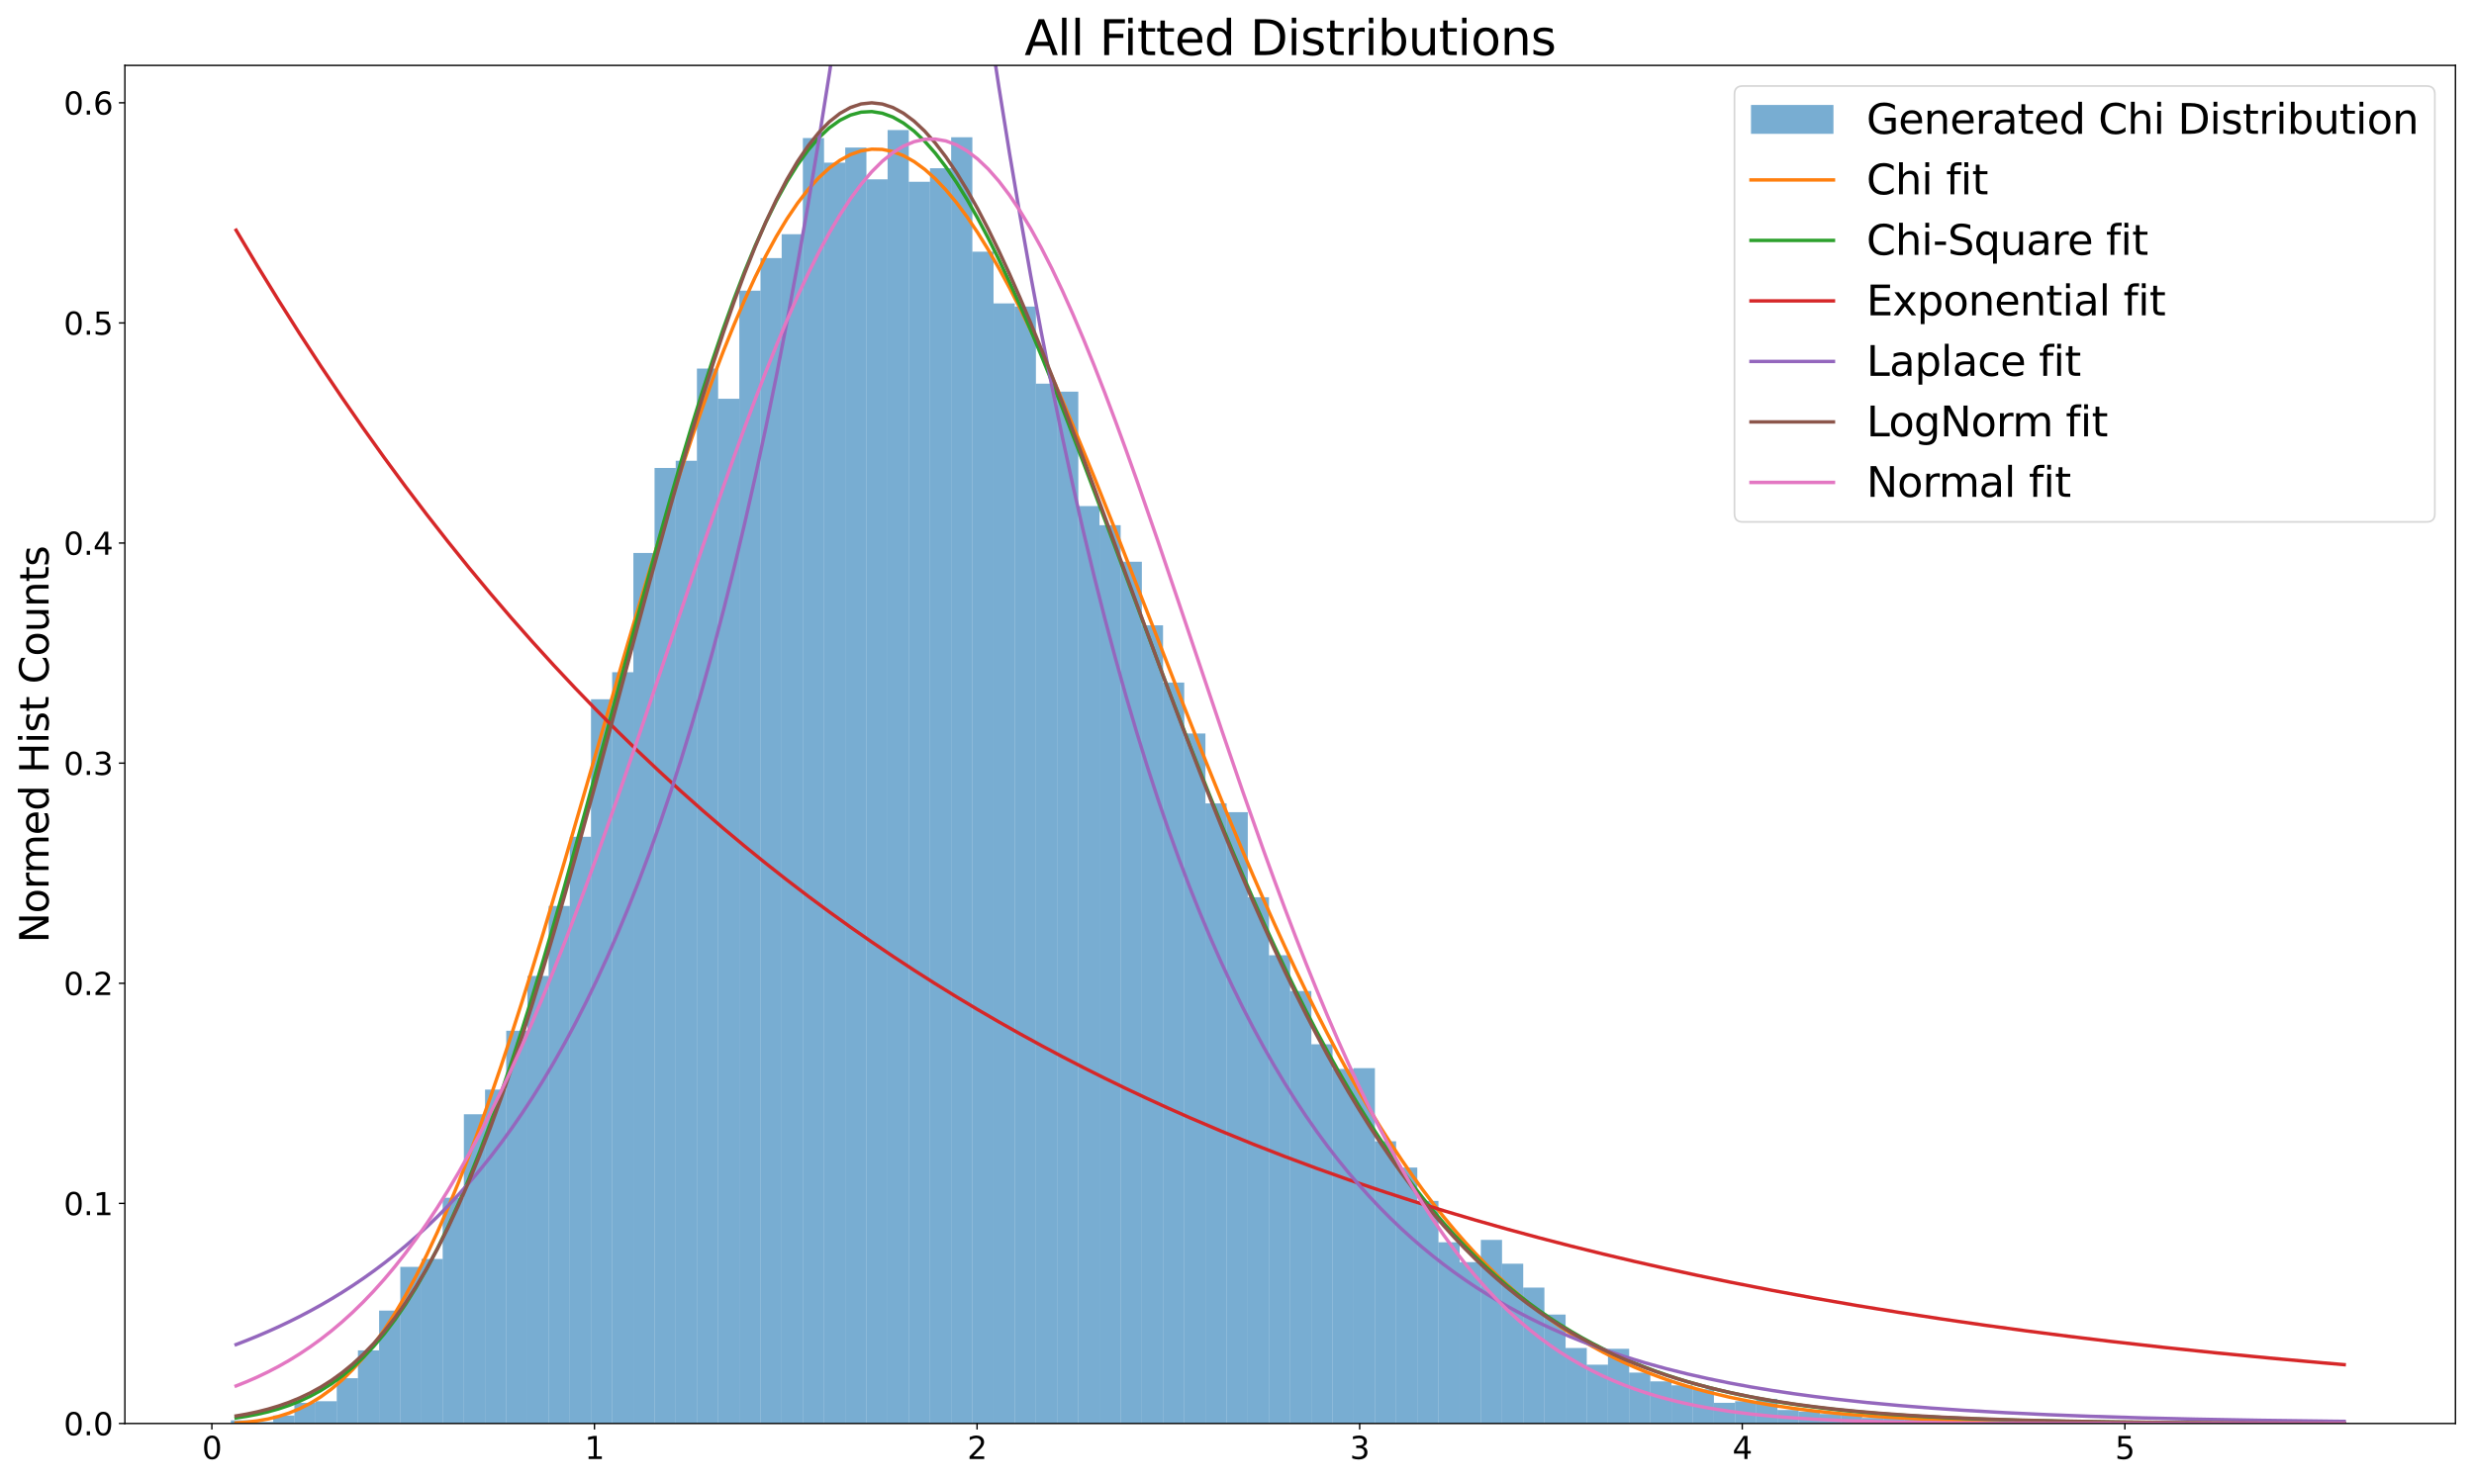 <?xml version="1.0" encoding="utf-8" standalone="no"?>
<!DOCTYPE svg PUBLIC "-//W3C//DTD SVG 1.1//EN"
  "http://www.w3.org/Graphics/SVG/1.1/DTD/svg11.dtd">
<svg xmlns:xlink="http://www.w3.org/1999/xlink" width="1440pt" height="864pt" viewBox="0 0 1440 864" xmlns="http://www.w3.org/2000/svg" version="1.1">
 <defs>
  <style type="text/css">*{stroke-linejoin: round; stroke-linecap: butt}</style>
 </defs>
 <g id="figure_1">
  <g id="patch_1">
   <path d="M 0 864 
L 1440 864 
L 1440 0 
L 0 0 
z
" style="fill: #ffffff"/>
  </g>
  <g id="axes_1">
   <g id="patch_2">
    <path d="M 72.685 828.779 
L 1429.2 828.779 
L 1429.2 38.076 
L 72.685 38.076 
z
" style="fill: #ffffff"/>
   </g>
   <g id="patch_3">
    <path d="M 134.345 828.779 
L 146.677 828.779 
L 146.677 826.928 
L 134.345 826.928 
z
" clip-path="url(#pf2d4cf0e71)" style="fill: #1f77b4; opacity: 0.6"/>
   </g>
   <g id="patch_4">
    <path d="M 146.677 828.779 
L 159.009 828.779 
L 159.009 827.854 
L 146.677 827.854 
z
" clip-path="url(#pf2d4cf0e71)" style="fill: #1f77b4; opacity: 0.6"/>
   </g>
   <g id="patch_5">
    <path d="M 159.009 828.779 
L 171.341 828.779 
L 171.341 824.151 
L 159.009 824.151 
z
" clip-path="url(#pf2d4cf0e71)" style="fill: #1f77b4; opacity: 0.6"/>
   </g>
   <g id="patch_6">
    <path d="M 171.341 828.779 
L 183.673 828.779 
L 183.673 816.745 
L 171.341 816.745 
z
" clip-path="url(#pf2d4cf0e71)" style="fill: #1f77b4; opacity: 0.6"/>
   </g>
   <g id="patch_7">
    <path d="M 183.673 828.779 
L 196.005 828.779 
L 196.005 815.82 
L 183.673 815.82 
z
" clip-path="url(#pf2d4cf0e71)" style="fill: #1f77b4; opacity: 0.6"/>
   </g>
   <g id="patch_8">
    <path d="M 196.005 828.779 
L 208.337 828.779 
L 208.337 802.397 
L 196.005 802.397 
z
" clip-path="url(#pf2d4cf0e71)" style="fill: #1f77b4; opacity: 0.6"/>
   </g>
   <g id="patch_9">
    <path d="M 208.337 828.779 
L 220.669 828.779 
L 220.669 786.198 
L 208.337 786.198 
z
" clip-path="url(#pf2d4cf0e71)" style="fill: #1f77b4; opacity: 0.6"/>
   </g>
   <g id="patch_10">
    <path d="M 220.669 828.779 
L 233.001 828.779 
L 233.001 763.055 
L 220.669 763.055 
z
" clip-path="url(#pf2d4cf0e71)" style="fill: #1f77b4; opacity: 0.6"/>
   </g>
   <g id="patch_11">
    <path d="M 233.001 828.779 
L 245.333 828.779 
L 245.333 737.599 
L 233.001 737.599 
z
" clip-path="url(#pf2d4cf0e71)" style="fill: #1f77b4; opacity: 0.6"/>
   </g>
   <g id="patch_12">
    <path d="M 245.333 828.779 
L 257.665 828.779 
L 257.665 732.97 
L 245.333 732.97 
z
" clip-path="url(#pf2d4cf0e71)" style="fill: #1f77b4; opacity: 0.6"/>
   </g>
   <g id="patch_13">
    <path d="M 257.665 828.779 
L 269.997 828.779 
L 269.997 697.331 
L 257.665 697.331 
z
" clip-path="url(#pf2d4cf0e71)" style="fill: #1f77b4; opacity: 0.6"/>
   </g>
   <g id="patch_14">
    <path d="M 269.997 828.779 
L 282.328 828.779 
L 282.328 648.732 
L 269.997 648.732 
z
" clip-path="url(#pf2d4cf0e71)" style="fill: #1f77b4; opacity: 0.6"/>
   </g>
   <g id="patch_15">
    <path d="M 282.328 828.779 
L 294.66 828.779 
L 294.66 634.384 
L 282.328 634.384 
z
" clip-path="url(#pf2d4cf0e71)" style="fill: #1f77b4; opacity: 0.6"/>
   </g>
   <g id="patch_16">
    <path d="M 294.66 828.779 
L 306.992 828.779 
L 306.992 600.133 
L 294.66 600.133 
z
" clip-path="url(#pf2d4cf0e71)" style="fill: #1f77b4; opacity: 0.6"/>
   </g>
   <g id="patch_17">
    <path d="M 306.992 828.779 
L 319.324 828.779 
L 319.324 568.197 
L 306.992 568.197 
z
" clip-path="url(#pf2d4cf0e71)" style="fill: #1f77b4; opacity: 0.6"/>
   </g>
   <g id="patch_18">
    <path d="M 319.324 828.779 
L 331.656 828.779 
L 331.656 527.466 
L 319.324 527.466 
z
" clip-path="url(#pf2d4cf0e71)" style="fill: #1f77b4; opacity: 0.6"/>
   </g>
   <g id="patch_19">
    <path d="M 331.656 828.779 
L 343.988 828.779 
L 343.988 487.199 
L 331.656 487.199 
z
" clip-path="url(#pf2d4cf0e71)" style="fill: #1f77b4; opacity: 0.6"/>
   </g>
   <g id="patch_20">
    <path d="M 343.988 828.779 
L 356.32 828.779 
L 356.32 407.126 
L 343.988 407.126 
z
" clip-path="url(#pf2d4cf0e71)" style="fill: #1f77b4; opacity: 0.6"/>
   </g>
   <g id="patch_21">
    <path d="M 356.32 828.779 
L 368.652 828.779 
L 368.652 391.389 
L 356.32 391.389 
z
" clip-path="url(#pf2d4cf0e71)" style="fill: #1f77b4; opacity: 0.6"/>
   </g>
   <g id="patch_22">
    <path d="M 368.652 828.779 
L 380.984 828.779 
L 380.984 321.963 
L 368.652 321.963 
z
" clip-path="url(#pf2d4cf0e71)" style="fill: #1f77b4; opacity: 0.6"/>
   </g>
   <g id="patch_23">
    <path d="M 380.984 828.779 
L 393.316 828.779 
L 393.316 272.438 
L 380.984 272.438 
z
" clip-path="url(#pf2d4cf0e71)" style="fill: #1f77b4; opacity: 0.6"/>
   </g>
   <g id="patch_24">
    <path d="M 393.316 828.779 
L 405.648 828.779 
L 405.648 268.272 
L 393.316 268.272 
z
" clip-path="url(#pf2d4cf0e71)" style="fill: #1f77b4; opacity: 0.6"/>
   </g>
   <g id="patch_25">
    <path d="M 405.648 828.779 
L 417.98 828.779 
L 417.98 214.582 
L 405.648 214.582 
z
" clip-path="url(#pf2d4cf0e71)" style="fill: #1f77b4; opacity: 0.6"/>
   </g>
   <g id="patch_26">
    <path d="M 417.98 828.779 
L 430.312 828.779 
L 430.312 232.17 
L 417.98 232.17 
z
" clip-path="url(#pf2d4cf0e71)" style="fill: #1f77b4; opacity: 0.6"/>
   </g>
   <g id="patch_27">
    <path d="M 430.312 828.779 
L 442.644 828.779 
L 442.644 169.223 
L 430.312 169.223 
z
" clip-path="url(#pf2d4cf0e71)" style="fill: #1f77b4; opacity: 0.6"/>
   </g>
   <g id="patch_28">
    <path d="M 442.644 828.779 
L 454.976 828.779 
L 454.976 150.246 
L 442.644 150.246 
z
" clip-path="url(#pf2d4cf0e71)" style="fill: #1f77b4; opacity: 0.6"/>
   </g>
   <g id="patch_29">
    <path d="M 454.976 828.779 
L 467.308 828.779 
L 467.308 136.361 
L 454.976 136.361 
z
" clip-path="url(#pf2d4cf0e71)" style="fill: #1f77b4; opacity: 0.6"/>
   </g>
   <g id="patch_30">
    <path d="M 467.308 828.779 
L 479.64 828.779 
L 479.64 80.357 
L 467.308 80.357 
z
" clip-path="url(#pf2d4cf0e71)" style="fill: #1f77b4; opacity: 0.6"/>
   </g>
   <g id="patch_31">
    <path d="M 479.64 828.779 
L 491.972 828.779 
L 491.972 94.705 
L 479.64 94.705 
z
" clip-path="url(#pf2d4cf0e71)" style="fill: #1f77b4; opacity: 0.6"/>
   </g>
   <g id="patch_32">
    <path d="M 491.972 828.779 
L 504.304 828.779 
L 504.304 85.911 
L 491.972 85.911 
z
" clip-path="url(#pf2d4cf0e71)" style="fill: #1f77b4; opacity: 0.6"/>
   </g>
   <g id="patch_33">
    <path d="M 504.304 828.779 
L 516.636 828.779 
L 516.636 104.425 
L 504.304 104.425 
z
" clip-path="url(#pf2d4cf0e71)" style="fill: #1f77b4; opacity: 0.6"/>
   </g>
   <g id="patch_34">
    <path d="M 516.636 828.779 
L 528.968 828.779 
L 528.968 75.728 
L 516.636 75.728 
z
" clip-path="url(#pf2d4cf0e71)" style="fill: #1f77b4; opacity: 0.6"/>
   </g>
   <g id="patch_35">
    <path d="M 528.968 828.779 
L 541.299 828.779 
L 541.299 105.813 
L 528.968 105.813 
z
" clip-path="url(#pf2d4cf0e71)" style="fill: #1f77b4; opacity: 0.6"/>
   </g>
   <g id="patch_36">
    <path d="M 541.299 828.779 
L 553.631 828.779 
L 553.631 97.945 
L 541.299 97.945 
z
" clip-path="url(#pf2d4cf0e71)" style="fill: #1f77b4; opacity: 0.6"/>
   </g>
   <g id="patch_37">
    <path d="M 553.631 828.779 
L 565.963 828.779 
L 565.963 79.894 
L 553.631 79.894 
z
" clip-path="url(#pf2d4cf0e71)" style="fill: #1f77b4; opacity: 0.6"/>
   </g>
   <g id="patch_38">
    <path d="M 565.963 828.779 
L 578.295 828.779 
L 578.295 146.544 
L 565.963 146.544 
z
" clip-path="url(#pf2d4cf0e71)" style="fill: #1f77b4; opacity: 0.6"/>
   </g>
   <g id="patch_39">
    <path d="M 578.295 828.779 
L 590.627 828.779 
L 590.627 176.629 
L 578.295 176.629 
z
" clip-path="url(#pf2d4cf0e71)" style="fill: #1f77b4; opacity: 0.6"/>
   </g>
   <g id="patch_40">
    <path d="M 590.627 828.779 
L 602.959 828.779 
L 602.959 178.48 
L 590.627 178.48 
z
" clip-path="url(#pf2d4cf0e71)" style="fill: #1f77b4; opacity: 0.6"/>
   </g>
   <g id="patch_41">
    <path d="M 602.959 828.779 
L 615.291 828.779 
L 615.291 223.376 
L 602.959 223.376 
z
" clip-path="url(#pf2d4cf0e71)" style="fill: #1f77b4; opacity: 0.6"/>
   </g>
   <g id="patch_42">
    <path d="M 615.291 828.779 
L 627.623 828.779 
L 627.623 228.005 
L 615.291 228.005 
z
" clip-path="url(#pf2d4cf0e71)" style="fill: #1f77b4; opacity: 0.6"/>
   </g>
   <g id="patch_43">
    <path d="M 627.623 828.779 
L 639.955 828.779 
L 639.955 294.655 
L 627.623 294.655 
z
" clip-path="url(#pf2d4cf0e71)" style="fill: #1f77b4; opacity: 0.6"/>
   </g>
   <g id="patch_44">
    <path d="M 639.955 828.779 
L 652.287 828.779 
L 652.287 305.763 
L 639.955 305.763 
z
" clip-path="url(#pf2d4cf0e71)" style="fill: #1f77b4; opacity: 0.6"/>
   </g>
   <g id="patch_45">
    <path d="M 652.287 828.779 
L 664.619 828.779 
L 664.619 327.054 
L 652.287 327.054 
z
" clip-path="url(#pf2d4cf0e71)" style="fill: #1f77b4; opacity: 0.6"/>
   </g>
   <g id="patch_46">
    <path d="M 664.619 828.779 
L 676.951 828.779 
L 676.951 364.082 
L 664.619 364.082 
z
" clip-path="url(#pf2d4cf0e71)" style="fill: #1f77b4; opacity: 0.6"/>
   </g>
   <g id="patch_47">
    <path d="M 676.951 828.779 
L 689.283 828.779 
L 689.283 397.406 
L 676.951 397.406 
z
" clip-path="url(#pf2d4cf0e71)" style="fill: #1f77b4; opacity: 0.6"/>
   </g>
   <g id="patch_48">
    <path d="M 689.283 828.779 
L 701.615 828.779 
L 701.615 427.029 
L 689.283 427.029 
z
" clip-path="url(#pf2d4cf0e71)" style="fill: #1f77b4; opacity: 0.6"/>
   </g>
   <g id="patch_49">
    <path d="M 701.615 828.779 
L 713.947 828.779 
L 713.947 467.759 
L 701.615 467.759 
z
" clip-path="url(#pf2d4cf0e71)" style="fill: #1f77b4; opacity: 0.6"/>
   </g>
   <g id="patch_50">
    <path d="M 713.947 828.779 
L 726.279 828.779 
L 726.279 472.85 
L 713.947 472.85 
z
" clip-path="url(#pf2d4cf0e71)" style="fill: #1f77b4; opacity: 0.6"/>
   </g>
   <g id="patch_51">
    <path d="M 726.279 828.779 
L 738.611 828.779 
L 738.611 522.375 
L 726.279 522.375 
z
" clip-path="url(#pf2d4cf0e71)" style="fill: #1f77b4; opacity: 0.6"/>
   </g>
   <g id="patch_52">
    <path d="M 738.611 828.779 
L 750.943 828.779 
L 750.943 556.163 
L 738.611 556.163 
z
" clip-path="url(#pf2d4cf0e71)" style="fill: #1f77b4; opacity: 0.6"/>
   </g>
   <g id="patch_53">
    <path d="M 750.943 828.779 
L 763.275 828.779 
L 763.275 576.991 
L 750.943 576.991 
z
" clip-path="url(#pf2d4cf0e71)" style="fill: #1f77b4; opacity: 0.6"/>
   </g>
   <g id="patch_54">
    <path d="M 763.275 828.779 
L 775.607 828.779 
L 775.607 608.002 
L 763.275 608.002 
z
" clip-path="url(#pf2d4cf0e71)" style="fill: #1f77b4; opacity: 0.6"/>
   </g>
   <g id="patch_55">
    <path d="M 775.607 828.779 
L 787.939 828.779 
L 787.939 622.35 
L 775.607 622.35 
z
" clip-path="url(#pf2d4cf0e71)" style="fill: #1f77b4; opacity: 0.6"/>
   </g>
   <g id="patch_56">
    <path d="M 787.939 828.779 
L 800.27 828.779 
L 800.27 621.887 
L 787.939 621.887 
z
" clip-path="url(#pf2d4cf0e71)" style="fill: #1f77b4; opacity: 0.6"/>
   </g>
   <g id="patch_57">
    <path d="M 800.27 828.779 
L 812.602 828.779 
L 812.602 664.469 
L 800.27 664.469 
z
" clip-path="url(#pf2d4cf0e71)" style="fill: #1f77b4; opacity: 0.6"/>
   </g>
   <g id="patch_58">
    <path d="M 812.602 828.779 
L 824.934 828.779 
L 824.934 679.743 
L 812.602 679.743 
z
" clip-path="url(#pf2d4cf0e71)" style="fill: #1f77b4; opacity: 0.6"/>
   </g>
   <g id="patch_59">
    <path d="M 824.934 828.779 
L 837.266 828.779 
L 837.266 699.182 
L 824.934 699.182 
z
" clip-path="url(#pf2d4cf0e71)" style="fill: #1f77b4; opacity: 0.6"/>
   </g>
   <g id="patch_60">
    <path d="M 837.266 828.779 
L 849.598 828.779 
L 849.598 723.25 
L 837.266 723.25 
z
" clip-path="url(#pf2d4cf0e71)" style="fill: #1f77b4; opacity: 0.6"/>
   </g>
   <g id="patch_61">
    <path d="M 849.598 828.779 
L 861.93 828.779 
L 861.93 734.822 
L 849.598 734.822 
z
" clip-path="url(#pf2d4cf0e71)" style="fill: #1f77b4; opacity: 0.6"/>
   </g>
   <g id="patch_62">
    <path d="M 861.93 828.779 
L 874.262 828.779 
L 874.262 721.862 
L 861.93 721.862 
z
" clip-path="url(#pf2d4cf0e71)" style="fill: #1f77b4; opacity: 0.6"/>
   </g>
   <g id="patch_63">
    <path d="M 874.262 828.779 
L 886.594 828.779 
L 886.594 735.747 
L 874.262 735.747 
z
" clip-path="url(#pf2d4cf0e71)" style="fill: #1f77b4; opacity: 0.6"/>
   </g>
   <g id="patch_64">
    <path d="M 886.594 828.779 
L 898.926 828.779 
L 898.926 749.633 
L 886.594 749.633 
z
" clip-path="url(#pf2d4cf0e71)" style="fill: #1f77b4; opacity: 0.6"/>
   </g>
   <g id="patch_65">
    <path d="M 898.926 828.779 
L 911.258 828.779 
L 911.258 765.369 
L 898.926 765.369 
z
" clip-path="url(#pf2d4cf0e71)" style="fill: #1f77b4; opacity: 0.6"/>
   </g>
   <g id="patch_66">
    <path d="M 911.258 828.779 
L 923.59 828.779 
L 923.59 784.809 
L 911.258 784.809 
z
" clip-path="url(#pf2d4cf0e71)" style="fill: #1f77b4; opacity: 0.6"/>
   </g>
   <g id="patch_67">
    <path d="M 923.59 828.779 
L 935.922 828.779 
L 935.922 794.529 
L 923.59 794.529 
z
" clip-path="url(#pf2d4cf0e71)" style="fill: #1f77b4; opacity: 0.6"/>
   </g>
   <g id="patch_68">
    <path d="M 935.922 828.779 
L 948.254 828.779 
L 948.254 785.272 
L 935.922 785.272 
z
" clip-path="url(#pf2d4cf0e71)" style="fill: #1f77b4; opacity: 0.6"/>
   </g>
   <g id="patch_69">
    <path d="M 948.254 828.779 
L 960.586 828.779 
L 960.586 799.157 
L 948.254 799.157 
z
" clip-path="url(#pf2d4cf0e71)" style="fill: #1f77b4; opacity: 0.6"/>
   </g>
   <g id="patch_70">
    <path d="M 960.586 828.779 
L 972.918 828.779 
L 972.918 804.249 
L 960.586 804.249 
z
" clip-path="url(#pf2d4cf0e71)" style="fill: #1f77b4; opacity: 0.6"/>
   </g>
   <g id="patch_71">
    <path d="M 972.918 828.779 
L 985.25 828.779 
L 985.25 806.563 
L 972.918 806.563 
z
" clip-path="url(#pf2d4cf0e71)" style="fill: #1f77b4; opacity: 0.6"/>
   </g>
   <g id="patch_72">
    <path d="M 985.25 828.779 
L 997.582 828.779 
L 997.582 808.877 
L 985.25 808.877 
z
" clip-path="url(#pf2d4cf0e71)" style="fill: #1f77b4; opacity: 0.6"/>
   </g>
   <g id="patch_73">
    <path d="M 997.582 828.779 
L 1009.914 828.779 
L 1009.914 816.745 
L 997.582 816.745 
z
" clip-path="url(#pf2d4cf0e71)" style="fill: #1f77b4; opacity: 0.6"/>
   </g>
   <g id="patch_74">
    <path d="M 1009.914 828.779 
L 1022.246 828.779 
L 1022.246 815.82 
L 1009.914 815.82 
z
" clip-path="url(#pf2d4cf0e71)" style="fill: #1f77b4; opacity: 0.6"/>
   </g>
   <g id="patch_75">
    <path d="M 1022.246 828.779 
L 1034.578 828.779 
L 1034.578 814.431 
L 1022.246 814.431 
z
" clip-path="url(#pf2d4cf0e71)" style="fill: #1f77b4; opacity: 0.6"/>
   </g>
   <g id="patch_76">
    <path d="M 1034.578 828.779 
L 1046.909 828.779 
L 1046.909 820.911 
L 1034.578 820.911 
z
" clip-path="url(#pf2d4cf0e71)" style="fill: #1f77b4; opacity: 0.6"/>
   </g>
   <g id="patch_77">
    <path d="M 1046.909 828.779 
L 1059.241 828.779 
L 1059.241 821.837 
L 1046.909 821.837 
z
" clip-path="url(#pf2d4cf0e71)" style="fill: #1f77b4; opacity: 0.6"/>
   </g>
   <g id="patch_78">
    <path d="M 1059.241 828.779 
L 1071.573 828.779 
L 1071.573 823.225 
L 1059.241 823.225 
z
" clip-path="url(#pf2d4cf0e71)" style="fill: #1f77b4; opacity: 0.6"/>
   </g>
   <g id="patch_79">
    <path d="M 1071.573 828.779 
L 1083.905 828.779 
L 1083.905 823.688 
L 1071.573 823.688 
z
" clip-path="url(#pf2d4cf0e71)" style="fill: #1f77b4; opacity: 0.6"/>
   </g>
   <g id="patch_80">
    <path d="M 1083.905 828.779 
L 1096.237 828.779 
L 1096.237 825.539 
L 1083.905 825.539 
z
" clip-path="url(#pf2d4cf0e71)" style="fill: #1f77b4; opacity: 0.6"/>
   </g>
   <g id="patch_81">
    <path d="M 1096.237 828.779 
L 1108.569 828.779 
L 1108.569 824.614 
L 1096.237 824.614 
z
" clip-path="url(#pf2d4cf0e71)" style="fill: #1f77b4; opacity: 0.6"/>
   </g>
   <g id="patch_82">
    <path d="M 1108.569 828.779 
L 1120.901 828.779 
L 1120.901 825.077 
L 1108.569 825.077 
z
" clip-path="url(#pf2d4cf0e71)" style="fill: #1f77b4; opacity: 0.6"/>
   </g>
   <g id="patch_83">
    <path d="M 1120.901 828.779 
L 1133.233 828.779 
L 1133.233 826.928 
L 1120.901 826.928 
z
" clip-path="url(#pf2d4cf0e71)" style="fill: #1f77b4; opacity: 0.6"/>
   </g>
   <g id="patch_84">
    <path d="M 1133.233 828.779 
L 1145.565 828.779 
L 1145.565 826.465 
L 1133.233 826.465 
z
" clip-path="url(#pf2d4cf0e71)" style="fill: #1f77b4; opacity: 0.6"/>
   </g>
   <g id="patch_85">
    <path d="M 1145.565 828.779 
L 1157.897 828.779 
L 1157.897 827.391 
L 1145.565 827.391 
z
" clip-path="url(#pf2d4cf0e71)" style="fill: #1f77b4; opacity: 0.6"/>
   </g>
   <g id="patch_86">
    <path d="M 1157.897 828.779 
L 1170.229 828.779 
L 1170.229 827.854 
L 1157.897 827.854 
z
" clip-path="url(#pf2d4cf0e71)" style="fill: #1f77b4; opacity: 0.6"/>
   </g>
   <g id="patch_87">
    <path d="M 1170.229 828.779 
L 1182.561 828.779 
L 1182.561 828.317 
L 1170.229 828.317 
z
" clip-path="url(#pf2d4cf0e71)" style="fill: #1f77b4; opacity: 0.6"/>
   </g>
   <g id="patch_88">
    <path d="M 1182.561 828.779 
L 1194.893 828.779 
L 1194.893 826.465 
L 1182.561 826.465 
z
" clip-path="url(#pf2d4cf0e71)" style="fill: #1f77b4; opacity: 0.6"/>
   </g>
   <g id="patch_89">
    <path d="M 1194.893 828.779 
L 1207.225 828.779 
L 1207.225 828.779 
L 1194.893 828.779 
z
" clip-path="url(#pf2d4cf0e71)" style="fill: #1f77b4; opacity: 0.6"/>
   </g>
   <g id="patch_90">
    <path d="M 1207.225 828.779 
L 1219.557 828.779 
L 1219.557 827.391 
L 1207.225 827.391 
z
" clip-path="url(#pf2d4cf0e71)" style="fill: #1f77b4; opacity: 0.6"/>
   </g>
   <g id="patch_91">
    <path d="M 1219.557 828.779 
L 1231.889 828.779 
L 1231.889 828.779 
L 1219.557 828.779 
z
" clip-path="url(#pf2d4cf0e71)" style="fill: #1f77b4; opacity: 0.6"/>
   </g>
   <g id="patch_92">
    <path d="M 1231.889 828.779 
L 1244.221 828.779 
L 1244.221 828.779 
L 1231.889 828.779 
z
" clip-path="url(#pf2d4cf0e71)" style="fill: #1f77b4; opacity: 0.6"/>
   </g>
   <g id="patch_93">
    <path d="M 1244.221 828.779 
L 1256.553 828.779 
L 1256.553 828.779 
L 1244.221 828.779 
z
" clip-path="url(#pf2d4cf0e71)" style="fill: #1f77b4; opacity: 0.6"/>
   </g>
   <g id="patch_94">
    <path d="M 1256.553 828.779 
L 1268.885 828.779 
L 1268.885 827.854 
L 1256.553 827.854 
z
" clip-path="url(#pf2d4cf0e71)" style="fill: #1f77b4; opacity: 0.6"/>
   </g>
   <g id="patch_95">
    <path d="M 1268.885 828.779 
L 1281.217 828.779 
L 1281.217 828.779 
L 1268.885 828.779 
z
" clip-path="url(#pf2d4cf0e71)" style="fill: #1f77b4; opacity: 0.6"/>
   </g>
   <g id="patch_96">
    <path d="M 1281.217 828.779 
L 1293.549 828.779 
L 1293.549 828.779 
L 1281.217 828.779 
z
" clip-path="url(#pf2d4cf0e71)" style="fill: #1f77b4; opacity: 0.6"/>
   </g>
   <g id="patch_97">
    <path d="M 1293.549 828.779 
L 1305.88 828.779 
L 1305.88 828.779 
L 1293.549 828.779 
z
" clip-path="url(#pf2d4cf0e71)" style="fill: #1f77b4; opacity: 0.6"/>
   </g>
   <g id="patch_98">
    <path d="M 1305.88 828.779 
L 1318.212 828.779 
L 1318.212 828.317 
L 1305.88 828.317 
z
" clip-path="url(#pf2d4cf0e71)" style="fill: #1f77b4; opacity: 0.6"/>
   </g>
   <g id="patch_99">
    <path d="M 1318.212 828.779 
L 1330.544 828.779 
L 1330.544 828.779 
L 1318.212 828.779 
z
" clip-path="url(#pf2d4cf0e71)" style="fill: #1f77b4; opacity: 0.6"/>
   </g>
   <g id="patch_100">
    <path d="M 1330.544 828.779 
L 1342.876 828.779 
L 1342.876 828.779 
L 1330.544 828.779 
z
" clip-path="url(#pf2d4cf0e71)" style="fill: #1f77b4; opacity: 0.6"/>
   </g>
   <g id="patch_101">
    <path d="M 1342.876 828.779 
L 1355.208 828.779 
L 1355.208 828.779 
L 1342.876 828.779 
z
" clip-path="url(#pf2d4cf0e71)" style="fill: #1f77b4; opacity: 0.6"/>
   </g>
   <g id="patch_102">
    <path d="M 1355.208 828.779 
L 1367.54 828.779 
L 1367.54 828.317 
L 1355.208 828.317 
z
" clip-path="url(#pf2d4cf0e71)" style="fill: #1f77b4; opacity: 0.6"/>
   </g>
   <g id="matplotlib.axis_1">
    <g id="xtick_1">
     <g id="line2d_1">
      <defs>
       <path id="m73c74d7c3f" d="M 0 0 
L 0 3.5 
" style="stroke: #000000; stroke-width: 0.8"/>
      </defs>
      <g>
       <use xlink:href="#m73c74d7c3f" x="123.32" y="828.779" style="stroke: #000000; stroke-width: 0.8"/>
      </g>
     </g>
     <g id="text_1">
      <!-- 0 -->
      <g transform="translate(117.594 849.457)scale(0.18 -0.18)">
       <defs>
        <path id="DejaVuSans-30" d="M 2034 4250 
Q 1547 4250 1301 3770 
Q 1056 3291 1056 2328 
Q 1056 1369 1301 889 
Q 1547 409 2034 409 
Q 2525 409 2770 889 
Q 3016 1369 3016 2328 
Q 3016 3291 2770 3770 
Q 2525 4250 2034 4250 
z
M 2034 4750 
Q 2819 4750 3233 4129 
Q 3647 3509 3647 2328 
Q 3647 1150 3233 529 
Q 2819 -91 2034 -91 
Q 1250 -91 836 529 
Q 422 1150 422 2328 
Q 422 3509 836 4129 
Q 1250 4750 2034 4750 
z
" transform="scale(0.016)"/>
       </defs>
       <use xlink:href="#DejaVuSans-30"/>
      </g>
     </g>
    </g>
    <g id="xtick_2">
     <g id="line2d_2">
      <g>
       <use xlink:href="#m73c74d7c3f" x="346.013" y="828.779" style="stroke: #000000; stroke-width: 0.8"/>
      </g>
     </g>
     <g id="text_2">
      <!-- 1 -->
      <g transform="translate(340.286 849.457)scale(0.18 -0.18)">
       <defs>
        <path id="DejaVuSans-31" d="M 794 531 
L 1825 531 
L 1825 4091 
L 703 3866 
L 703 4441 
L 1819 4666 
L 2450 4666 
L 2450 531 
L 3481 531 
L 3481 0 
L 794 0 
L 794 531 
z
" transform="scale(0.016)"/>
       </defs>
       <use xlink:href="#DejaVuSans-31"/>
      </g>
     </g>
    </g>
    <g id="xtick_3">
     <g id="line2d_3">
      <g>
       <use xlink:href="#m73c74d7c3f" x="568.706" y="828.779" style="stroke: #000000; stroke-width: 0.8"/>
      </g>
     </g>
     <g id="text_3">
      <!-- 2 -->
      <g transform="translate(562.979 849.457)scale(0.18 -0.18)">
       <defs>
        <path id="DejaVuSans-32" d="M 1228 531 
L 3431 531 
L 3431 0 
L 469 0 
L 469 531 
Q 828 903 1448 1529 
Q 2069 2156 2228 2338 
Q 2531 2678 2651 2914 
Q 2772 3150 2772 3378 
Q 2772 3750 2511 3984 
Q 2250 4219 1831 4219 
Q 1534 4219 1204 4116 
Q 875 4013 500 3803 
L 500 4441 
Q 881 4594 1212 4672 
Q 1544 4750 1819 4750 
Q 2544 4750 2975 4387 
Q 3406 4025 3406 3419 
Q 3406 3131 3298 2873 
Q 3191 2616 2906 2266 
Q 2828 2175 2409 1742 
Q 1991 1309 1228 531 
z
" transform="scale(0.016)"/>
       </defs>
       <use xlink:href="#DejaVuSans-32"/>
      </g>
     </g>
    </g>
    <g id="xtick_4">
     <g id="line2d_4">
      <g>
       <use xlink:href="#m73c74d7c3f" x="791.398" y="828.779" style="stroke: #000000; stroke-width: 0.8"/>
      </g>
     </g>
     <g id="text_4">
      <!-- 3 -->
      <g transform="translate(785.672 849.457)scale(0.18 -0.18)">
       <defs>
        <path id="DejaVuSans-33" d="M 2597 2516 
Q 3050 2419 3304 2112 
Q 3559 1806 3559 1356 
Q 3559 666 3084 287 
Q 2609 -91 1734 -91 
Q 1441 -91 1130 -33 
Q 819 25 488 141 
L 488 750 
Q 750 597 1062 519 
Q 1375 441 1716 441 
Q 2309 441 2620 675 
Q 2931 909 2931 1356 
Q 2931 1769 2642 2001 
Q 2353 2234 1838 2234 
L 1294 2234 
L 1294 2753 
L 1863 2753 
Q 2328 2753 2575 2939 
Q 2822 3125 2822 3475 
Q 2822 3834 2567 4026 
Q 2313 4219 1838 4219 
Q 1578 4219 1281 4162 
Q 984 4106 628 3988 
L 628 4550 
Q 988 4650 1302 4700 
Q 1616 4750 1894 4750 
Q 2613 4750 3031 4423 
Q 3450 4097 3450 3541 
Q 3450 3153 3228 2886 
Q 3006 2619 2597 2516 
z
" transform="scale(0.016)"/>
       </defs>
       <use xlink:href="#DejaVuSans-33"/>
      </g>
     </g>
    </g>
    <g id="xtick_5">
     <g id="line2d_5">
      <g>
       <use xlink:href="#m73c74d7c3f" x="1014.091" y="828.779" style="stroke: #000000; stroke-width: 0.8"/>
      </g>
     </g>
     <g id="text_5">
      <!-- 4 -->
      <g transform="translate(1008.365 849.457)scale(0.18 -0.18)">
       <defs>
        <path id="DejaVuSans-34" d="M 2419 4116 
L 825 1625 
L 2419 1625 
L 2419 4116 
z
M 2253 4666 
L 3047 4666 
L 3047 1625 
L 3713 1625 
L 3713 1100 
L 3047 1100 
L 3047 0 
L 2419 0 
L 2419 1100 
L 313 1100 
L 313 1709 
L 2253 4666 
z
" transform="scale(0.016)"/>
       </defs>
       <use xlink:href="#DejaVuSans-34"/>
      </g>
     </g>
    </g>
    <g id="xtick_6">
     <g id="line2d_6">
      <g>
       <use xlink:href="#m73c74d7c3f" x="1236.784" y="828.779" style="stroke: #000000; stroke-width: 0.8"/>
      </g>
     </g>
     <g id="text_6">
      <!-- 5 -->
      <g transform="translate(1231.058 849.457)scale(0.18 -0.18)">
       <defs>
        <path id="DejaVuSans-35" d="M 691 4666 
L 3169 4666 
L 3169 4134 
L 1269 4134 
L 1269 2991 
Q 1406 3038 1543 3061 
Q 1681 3084 1819 3084 
Q 2600 3084 3056 2656 
Q 3513 2228 3513 1497 
Q 3513 744 3044 326 
Q 2575 -91 1722 -91 
Q 1428 -91 1123 -41 
Q 819 9 494 109 
L 494 744 
Q 775 591 1075 516 
Q 1375 441 1709 441 
Q 2250 441 2565 725 
Q 2881 1009 2881 1497 
Q 2881 1984 2565 2268 
Q 2250 2553 1709 2553 
Q 1456 2553 1204 2497 
Q 953 2441 691 2322 
L 691 4666 
z
" transform="scale(0.016)"/>
       </defs>
       <use xlink:href="#DejaVuSans-35"/>
      </g>
     </g>
    </g>
   </g>
   <g id="matplotlib.axis_2">
    <g id="ytick_1">
     <g id="line2d_7">
      <defs>
       <path id="m8f17dda442" d="M 0 0 
L -3.5 0 
" style="stroke: #000000; stroke-width: 0.8"/>
      </defs>
      <g>
       <use xlink:href="#m8f17dda442" x="72.685" y="828.779" style="stroke: #000000; stroke-width: 0.8"/>
      </g>
     </g>
     <g id="text_7">
      <!-- 0.0 -->
      <g transform="translate(37.06 835.618)scale(0.18 -0.18)">
       <defs>
        <path id="DejaVuSans-2e" d="M 684 794 
L 1344 794 
L 1344 0 
L 684 0 
L 684 794 
z
" transform="scale(0.016)"/>
       </defs>
       <use xlink:href="#DejaVuSans-30"/>
       <use xlink:href="#DejaVuSans-2e" x="63.623"/>
       <use xlink:href="#DejaVuSans-30" x="95.41"/>
      </g>
     </g>
    </g>
    <g id="ytick_2">
     <g id="line2d_8">
      <g>
       <use xlink:href="#m8f17dda442" x="72.685" y="700.625" style="stroke: #000000; stroke-width: 0.8"/>
      </g>
     </g>
     <g id="text_8">
      <!-- 0.1 -->
      <g transform="translate(37.06 707.464)scale(0.18 -0.18)">
       <use xlink:href="#DejaVuSans-30"/>
       <use xlink:href="#DejaVuSans-2e" x="63.623"/>
       <use xlink:href="#DejaVuSans-31" x="95.41"/>
      </g>
     </g>
    </g>
    <g id="ytick_3">
     <g id="line2d_9">
      <g>
       <use xlink:href="#m8f17dda442" x="72.685" y="572.471" style="stroke: #000000; stroke-width: 0.8"/>
      </g>
     </g>
     <g id="text_9">
      <!-- 0.2 -->
      <g transform="translate(37.06 579.31)scale(0.18 -0.18)">
       <use xlink:href="#DejaVuSans-30"/>
       <use xlink:href="#DejaVuSans-2e" x="63.623"/>
       <use xlink:href="#DejaVuSans-32" x="95.41"/>
      </g>
     </g>
    </g>
    <g id="ytick_4">
     <g id="line2d_10">
      <g>
       <use xlink:href="#m8f17dda442" x="72.685" y="444.317" style="stroke: #000000; stroke-width: 0.8"/>
      </g>
     </g>
     <g id="text_10">
      <!-- 0.3 -->
      <g transform="translate(37.06 451.156)scale(0.18 -0.18)">
       <use xlink:href="#DejaVuSans-30"/>
       <use xlink:href="#DejaVuSans-2e" x="63.623"/>
       <use xlink:href="#DejaVuSans-33" x="95.41"/>
      </g>
     </g>
    </g>
    <g id="ytick_5">
     <g id="line2d_11">
      <g>
       <use xlink:href="#m8f17dda442" x="72.685" y="316.163" style="stroke: #000000; stroke-width: 0.8"/>
      </g>
     </g>
     <g id="text_11">
      <!-- 0.4 -->
      <g transform="translate(37.06 323.001)scale(0.18 -0.18)">
       <use xlink:href="#DejaVuSans-30"/>
       <use xlink:href="#DejaVuSans-2e" x="63.623"/>
       <use xlink:href="#DejaVuSans-34" x="95.41"/>
      </g>
     </g>
    </g>
    <g id="ytick_6">
     <g id="line2d_12">
      <g>
       <use xlink:href="#m8f17dda442" x="72.685" y="188.009" style="stroke: #000000; stroke-width: 0.8"/>
      </g>
     </g>
     <g id="text_12">
      <!-- 0.5 -->
      <g transform="translate(37.06 194.847)scale(0.18 -0.18)">
       <use xlink:href="#DejaVuSans-30"/>
       <use xlink:href="#DejaVuSans-2e" x="63.623"/>
       <use xlink:href="#DejaVuSans-35" x="95.41"/>
      </g>
     </g>
    </g>
    <g id="ytick_7">
     <g id="line2d_13">
      <g>
       <use xlink:href="#m8f17dda442" x="72.685" y="59.855" style="stroke: #000000; stroke-width: 0.8"/>
      </g>
     </g>
     <g id="text_13">
      <!-- 0.6 -->
      <g transform="translate(37.06 66.693)scale(0.18 -0.18)">
       <defs>
        <path id="DejaVuSans-36" d="M 2113 2584 
Q 1688 2584 1439 2293 
Q 1191 2003 1191 1497 
Q 1191 994 1439 701 
Q 1688 409 2113 409 
Q 2538 409 2786 701 
Q 3034 994 3034 1497 
Q 3034 2003 2786 2293 
Q 2538 2584 2113 2584 
z
M 3366 4563 
L 3366 3988 
Q 3128 4100 2886 4159 
Q 2644 4219 2406 4219 
Q 1781 4219 1451 3797 
Q 1122 3375 1075 2522 
Q 1259 2794 1537 2939 
Q 1816 3084 2150 3084 
Q 2853 3084 3261 2657 
Q 3669 2231 3669 1497 
Q 3669 778 3244 343 
Q 2819 -91 2113 -91 
Q 1303 -91 875 529 
Q 447 1150 447 2328 
Q 447 3434 972 4092 
Q 1497 4750 2381 4750 
Q 2619 4750 2861 4703 
Q 3103 4656 3366 4563 
z
" transform="scale(0.016)"/>
       </defs>
       <use xlink:href="#DejaVuSans-30"/>
       <use xlink:href="#DejaVuSans-2e" x="63.623"/>
       <use xlink:href="#DejaVuSans-36" x="95.41"/>
      </g>
     </g>
    </g>
    <g id="text_14">
     <!-- Normed Hist Counts -->
     <g transform="translate(28.276 548.967)rotate(-90)scale(0.23 -0.23)">
      <defs>
       <path id="DejaVuSans-4e" d="M 628 4666 
L 1478 4666 
L 3547 763 
L 3547 4666 
L 4159 4666 
L 4159 0 
L 3309 0 
L 1241 3903 
L 1241 0 
L 628 0 
L 628 4666 
z
" transform="scale(0.016)"/>
       <path id="DejaVuSans-6f" d="M 1959 3097 
Q 1497 3097 1228 2736 
Q 959 2375 959 1747 
Q 959 1119 1226 758 
Q 1494 397 1959 397 
Q 2419 397 2687 759 
Q 2956 1122 2956 1747 
Q 2956 2369 2687 2733 
Q 2419 3097 1959 3097 
z
M 1959 3584 
Q 2709 3584 3137 3096 
Q 3566 2609 3566 1747 
Q 3566 888 3137 398 
Q 2709 -91 1959 -91 
Q 1206 -91 779 398 
Q 353 888 353 1747 
Q 353 2609 779 3096 
Q 1206 3584 1959 3584 
z
" transform="scale(0.016)"/>
       <path id="DejaVuSans-72" d="M 2631 2963 
Q 2534 3019 2420 3045 
Q 2306 3072 2169 3072 
Q 1681 3072 1420 2755 
Q 1159 2438 1159 1844 
L 1159 0 
L 581 0 
L 581 3500 
L 1159 3500 
L 1159 2956 
Q 1341 3275 1631 3429 
Q 1922 3584 2338 3584 
Q 2397 3584 2469 3576 
Q 2541 3569 2628 3553 
L 2631 2963 
z
" transform="scale(0.016)"/>
       <path id="DejaVuSans-6d" d="M 3328 2828 
Q 3544 3216 3844 3400 
Q 4144 3584 4550 3584 
Q 5097 3584 5394 3201 
Q 5691 2819 5691 2113 
L 5691 0 
L 5113 0 
L 5113 2094 
Q 5113 2597 4934 2840 
Q 4756 3084 4391 3084 
Q 3944 3084 3684 2787 
Q 3425 2491 3425 1978 
L 3425 0 
L 2847 0 
L 2847 2094 
Q 2847 2600 2669 2842 
Q 2491 3084 2119 3084 
Q 1678 3084 1418 2786 
Q 1159 2488 1159 1978 
L 1159 0 
L 581 0 
L 581 3500 
L 1159 3500 
L 1159 2956 
Q 1356 3278 1631 3431 
Q 1906 3584 2284 3584 
Q 2666 3584 2933 3390 
Q 3200 3197 3328 2828 
z
" transform="scale(0.016)"/>
       <path id="DejaVuSans-65" d="M 3597 1894 
L 3597 1613 
L 953 1613 
Q 991 1019 1311 708 
Q 1631 397 2203 397 
Q 2534 397 2845 478 
Q 3156 559 3463 722 
L 3463 178 
Q 3153 47 2828 -22 
Q 2503 -91 2169 -91 
Q 1331 -91 842 396 
Q 353 884 353 1716 
Q 353 2575 817 3079 
Q 1281 3584 2069 3584 
Q 2775 3584 3186 3129 
Q 3597 2675 3597 1894 
z
M 3022 2063 
Q 3016 2534 2758 2815 
Q 2500 3097 2075 3097 
Q 1594 3097 1305 2825 
Q 1016 2553 972 2059 
L 3022 2063 
z
" transform="scale(0.016)"/>
       <path id="DejaVuSans-64" d="M 2906 2969 
L 2906 4863 
L 3481 4863 
L 3481 0 
L 2906 0 
L 2906 525 
Q 2725 213 2448 61 
Q 2172 -91 1784 -91 
Q 1150 -91 751 415 
Q 353 922 353 1747 
Q 353 2572 751 3078 
Q 1150 3584 1784 3584 
Q 2172 3584 2448 3432 
Q 2725 3281 2906 2969 
z
M 947 1747 
Q 947 1113 1208 752 
Q 1469 391 1925 391 
Q 2381 391 2643 752 
Q 2906 1113 2906 1747 
Q 2906 2381 2643 2742 
Q 2381 3103 1925 3103 
Q 1469 3103 1208 2742 
Q 947 2381 947 1747 
z
" transform="scale(0.016)"/>
       <path id="DejaVuSans-20" transform="scale(0.016)"/>
       <path id="DejaVuSans-48" d="M 628 4666 
L 1259 4666 
L 1259 2753 
L 3553 2753 
L 3553 4666 
L 4184 4666 
L 4184 0 
L 3553 0 
L 3553 2222 
L 1259 2222 
L 1259 0 
L 628 0 
L 628 4666 
z
" transform="scale(0.016)"/>
       <path id="DejaVuSans-69" d="M 603 3500 
L 1178 3500 
L 1178 0 
L 603 0 
L 603 3500 
z
M 603 4863 
L 1178 4863 
L 1178 4134 
L 603 4134 
L 603 4863 
z
" transform="scale(0.016)"/>
       <path id="DejaVuSans-73" d="M 2834 3397 
L 2834 2853 
Q 2591 2978 2328 3040 
Q 2066 3103 1784 3103 
Q 1356 3103 1142 2972 
Q 928 2841 928 2578 
Q 928 2378 1081 2264 
Q 1234 2150 1697 2047 
L 1894 2003 
Q 2506 1872 2764 1633 
Q 3022 1394 3022 966 
Q 3022 478 2636 193 
Q 2250 -91 1575 -91 
Q 1294 -91 989 -36 
Q 684 19 347 128 
L 347 722 
Q 666 556 975 473 
Q 1284 391 1588 391 
Q 1994 391 2212 530 
Q 2431 669 2431 922 
Q 2431 1156 2273 1281 
Q 2116 1406 1581 1522 
L 1381 1569 
Q 847 1681 609 1914 
Q 372 2147 372 2553 
Q 372 3047 722 3315 
Q 1072 3584 1716 3584 
Q 2034 3584 2315 3537 
Q 2597 3491 2834 3397 
z
" transform="scale(0.016)"/>
       <path id="DejaVuSans-74" d="M 1172 4494 
L 1172 3500 
L 2356 3500 
L 2356 3053 
L 1172 3053 
L 1172 1153 
Q 1172 725 1289 603 
Q 1406 481 1766 481 
L 2356 481 
L 2356 0 
L 1766 0 
Q 1100 0 847 248 
Q 594 497 594 1153 
L 594 3053 
L 172 3053 
L 172 3500 
L 594 3500 
L 594 4494 
L 1172 4494 
z
" transform="scale(0.016)"/>
       <path id="DejaVuSans-43" d="M 4122 4306 
L 4122 3641 
Q 3803 3938 3442 4084 
Q 3081 4231 2675 4231 
Q 1875 4231 1450 3742 
Q 1025 3253 1025 2328 
Q 1025 1406 1450 917 
Q 1875 428 2675 428 
Q 3081 428 3442 575 
Q 3803 722 4122 1019 
L 4122 359 
Q 3791 134 3420 21 
Q 3050 -91 2638 -91 
Q 1578 -91 968 557 
Q 359 1206 359 2328 
Q 359 3453 968 4101 
Q 1578 4750 2638 4750 
Q 3056 4750 3426 4639 
Q 3797 4528 4122 4306 
z
" transform="scale(0.016)"/>
       <path id="DejaVuSans-75" d="M 544 1381 
L 544 3500 
L 1119 3500 
L 1119 1403 
Q 1119 906 1312 657 
Q 1506 409 1894 409 
Q 2359 409 2629 706 
Q 2900 1003 2900 1516 
L 2900 3500 
L 3475 3500 
L 3475 0 
L 2900 0 
L 2900 538 
Q 2691 219 2414 64 
Q 2138 -91 1772 -91 
Q 1169 -91 856 284 
Q 544 659 544 1381 
z
M 1991 3584 
L 1991 3584 
z
" transform="scale(0.016)"/>
       <path id="DejaVuSans-6e" d="M 3513 2113 
L 3513 0 
L 2938 0 
L 2938 2094 
Q 2938 2591 2744 2837 
Q 2550 3084 2163 3084 
Q 1697 3084 1428 2787 
Q 1159 2491 1159 1978 
L 1159 0 
L 581 0 
L 581 3500 
L 1159 3500 
L 1159 2956 
Q 1366 3272 1645 3428 
Q 1925 3584 2291 3584 
Q 2894 3584 3203 3211 
Q 3513 2838 3513 2113 
z
" transform="scale(0.016)"/>
      </defs>
      <use xlink:href="#DejaVuSans-4e"/>
      <use xlink:href="#DejaVuSans-6f" x="74.805"/>
      <use xlink:href="#DejaVuSans-72" x="135.986"/>
      <use xlink:href="#DejaVuSans-6d" x="175.35"/>
      <use xlink:href="#DejaVuSans-65" x="272.762"/>
      <use xlink:href="#DejaVuSans-64" x="334.285"/>
      <use xlink:href="#DejaVuSans-20" x="397.762"/>
      <use xlink:href="#DejaVuSans-48" x="429.549"/>
      <use xlink:href="#DejaVuSans-69" x="504.744"/>
      <use xlink:href="#DejaVuSans-73" x="532.527"/>
      <use xlink:href="#DejaVuSans-74" x="584.627"/>
      <use xlink:href="#DejaVuSans-20" x="623.836"/>
      <use xlink:href="#DejaVuSans-43" x="655.623"/>
      <use xlink:href="#DejaVuSans-6f" x="725.447"/>
      <use xlink:href="#DejaVuSans-75" x="786.629"/>
      <use xlink:href="#DejaVuSans-6e" x="850.008"/>
      <use xlink:href="#DejaVuSans-74" x="913.387"/>
      <use xlink:href="#DejaVuSans-73" x="952.596"/>
     </g>
    </g>
   </g>
   <g id="line2d_14">
    <path d="M 137.428 828.422 
L 143.594 827.971 
L 149.76 827.238 
L 155.926 826.156 
L 162.092 824.657 
L 168.258 822.675 
L 174.424 820.148 
L 180.59 817.017 
L 186.756 813.226 
L 192.922 808.724 
L 199.088 803.465 
L 205.254 797.409 
L 211.42 790.519 
L 217.586 782.768 
L 223.752 774.132 
L 229.918 764.595 
L 236.084 754.147 
L 242.25 742.786 
L 248.416 730.515 
L 254.582 717.345 
L 260.748 703.293 
L 266.914 688.384 
L 273.08 672.647 
L 279.246 656.12 
L 285.411 638.844 
L 291.577 620.869 
L 297.743 602.247 
L 303.909 583.037 
L 310.075 563.302 
L 316.241 543.109 
L 328.573 501.635 
L 347.071 437.849 
L 365.569 374.092 
L 377.901 332.688 
L 384.067 312.557 
L 390.233 292.908 
L 396.399 273.816 
L 402.565 255.353 
L 408.731 237.587 
L 414.897 220.583 
L 421.063 204.4 
L 427.229 189.095 
L 433.395 174.721 
L 439.561 161.325 
L 445.727 148.948 
L 451.893 137.628 
L 458.059 127.396 
L 464.225 118.281 
L 470.391 110.303 
L 476.557 103.478 
L 482.723 97.817 
L 488.889 93.326 
L 495.055 90.006 
L 501.221 87.851 
L 507.387 86.854 
L 513.553 86.999 
L 519.719 88.269 
L 525.885 90.641 
L 532.051 94.088 
L 538.216 98.58 
L 544.382 104.083 
L 550.548 110.56 
L 556.714 117.971 
L 562.88 126.273 
L 569.046 135.423 
L 575.212 145.372 
L 581.378 156.074 
L 587.544 167.477 
L 593.71 179.531 
L 599.876 192.185 
L 606.042 205.386 
L 612.208 219.082 
L 618.374 233.221 
L 624.54 247.751 
L 636.872 277.777 
L 649.204 308.761 
L 667.702 356.202 
L 686.2 403.76 
L 698.532 435.013 
L 710.864 465.592 
L 723.196 495.269 
L 729.362 509.707 
L 735.528 523.85 
L 741.694 537.679 
L 747.86 551.178 
L 754.026 564.332 
L 760.192 577.13 
L 766.358 589.559 
L 772.524 601.612 
L 778.69 613.283 
L 784.856 624.565 
L 791.021 635.457 
L 797.187 645.955 
L 803.353 656.059 
L 809.519 665.771 
L 815.685 675.093 
L 821.851 684.027 
L 828.017 692.579 
L 834.183 700.754 
L 840.349 708.558 
L 846.515 715.998 
L 852.681 723.082 
L 858.847 729.818 
L 865.013 736.216 
L 871.179 742.285 
L 877.345 748.035 
L 883.511 753.476 
L 889.677 758.618 
L 895.843 763.471 
L 902.009 768.048 
L 908.175 772.358 
L 914.341 776.412 
L 920.507 780.221 
L 926.673 783.795 
L 932.839 787.146 
L 939.005 790.284 
L 945.171 793.218 
L 951.337 795.96 
L 957.503 798.519 
L 963.669 800.904 
L 969.835 803.125 
L 976.001 805.191 
L 982.167 807.111 
L 988.333 808.893 
L 994.499 810.545 
L 1006.831 813.491 
L 1019.163 816.008 
L 1031.495 818.149 
L 1043.827 819.964 
L 1056.158 821.495 
L 1068.49 822.782 
L 1080.822 823.859 
L 1093.154 824.757 
L 1111.652 825.826 
L 1130.15 826.628 
L 1148.648 827.225 
L 1173.312 827.784 
L 1204.142 828.22 
L 1241.138 828.507 
L 1296.632 828.692 
L 1364.457 828.76 
L 1364.457 828.76 
" clip-path="url(#pf2d4cf0e71)" style="fill: none; stroke: #ff7f0e; stroke-width: 2; stroke-linecap: square"/>
   </g>
   <g id="line2d_15">
    <path d="M 137.428 825.533 
L 143.594 824.586 
L 149.76 823.42 
L 155.926 821.997 
L 162.092 820.279 
L 168.258 818.221 
L 174.424 815.779 
L 180.59 812.904 
L 186.756 809.548 
L 192.922 805.66 
L 199.088 801.187 
L 205.254 796.08 
L 211.42 790.288 
L 217.586 783.762 
L 223.752 776.458 
L 229.918 768.331 
L 236.084 759.345 
L 242.25 749.466 
L 248.416 738.667 
L 254.582 726.927 
L 260.748 714.233 
L 266.914 700.579 
L 273.08 685.967 
L 279.246 670.409 
L 285.411 653.925 
L 291.577 636.543 
L 297.743 618.301 
L 303.909 599.245 
L 310.075 579.43 
L 316.241 558.92 
L 322.407 537.786 
L 328.573 516.106 
L 340.905 471.45 
L 353.237 425.695 
L 371.735 356.775 
L 384.067 311.869 
L 390.233 290.044 
L 396.399 268.774 
L 402.565 248.158 
L 408.731 228.291 
L 414.897 209.261 
L 421.063 191.154 
L 427.229 174.047 
L 433.395 158.011 
L 439.561 143.111 
L 445.727 129.405 
L 451.893 116.941 
L 458.059 105.761 
L 464.225 95.9 
L 470.391 87.381 
L 476.557 80.225 
L 482.723 74.44 
L 488.889 70.028 
L 495.055 66.986 
L 501.221 65.301 
L 507.387 64.954 
L 513.553 65.92 
L 519.719 68.168 
L 525.885 71.662 
L 532.051 76.36 
L 538.216 82.216 
L 544.382 89.181 
L 550.548 97.2 
L 556.714 106.217 
L 562.88 116.173 
L 569.046 127.007 
L 575.212 138.657 
L 581.378 151.057 
L 587.544 164.146 
L 593.71 177.857 
L 599.876 192.126 
L 606.042 206.89 
L 612.208 222.085 
L 618.374 237.65 
L 630.706 269.651 
L 643.038 302.432 
L 680.034 401.408 
L 692.366 433.469 
L 704.698 464.604 
L 710.864 479.757 
L 717.03 494.603 
L 723.196 509.122 
L 729.362 523.298 
L 735.528 537.114 
L 741.694 550.56 
L 747.86 563.624 
L 754.026 576.298 
L 760.192 588.576 
L 766.358 600.454 
L 772.524 611.928 
L 778.69 622.998 
L 784.856 633.664 
L 791.021 643.927 
L 797.187 653.791 
L 803.353 663.259 
L 809.519 672.337 
L 815.685 681.031 
L 821.851 689.348 
L 828.017 697.296 
L 834.183 704.882 
L 840.349 712.115 
L 846.515 719.005 
L 852.681 725.562 
L 858.847 731.795 
L 865.013 737.715 
L 871.179 743.332 
L 877.345 748.657 
L 883.511 753.7 
L 889.677 758.472 
L 895.843 762.983 
L 902.009 767.245 
L 908.175 771.267 
L 914.341 775.059 
L 920.507 778.633 
L 926.673 781.998 
L 932.839 785.163 
L 939.005 788.138 
L 945.171 790.933 
L 951.337 793.556 
L 957.503 796.017 
L 963.669 798.322 
L 969.835 800.482 
L 976.001 802.503 
L 982.167 804.393 
L 988.333 806.159 
L 1000.665 809.349 
L 1012.997 812.124 
L 1025.329 814.532 
L 1037.661 816.616 
L 1049.992 818.416 
L 1062.324 819.967 
L 1074.656 821.299 
L 1086.988 822.442 
L 1099.32 823.42 
L 1117.818 824.625 
L 1136.316 825.572 
L 1154.814 826.312 
L 1179.478 827.05 
L 1204.142 827.575 
L 1234.972 828.02 
L 1278.134 828.387 
L 1333.627 828.615 
L 1364.457 828.679 
L 1364.457 828.679 
" clip-path="url(#pf2d4cf0e71)" style="fill: none; stroke: #2ca02c; stroke-width: 2; stroke-linecap: square"/>
   </g>
   <g id="line2d_16">
    <path d="M 137.428 134.021 
L 149.76 154.722 
L 162.092 174.807 
L 174.424 194.293 
L 186.756 213.198 
L 199.088 231.54 
L 211.42 249.335 
L 223.752 266.6 
L 236.084 283.351 
L 248.416 299.603 
L 260.748 315.37 
L 273.08 330.667 
L 285.411 345.509 
L 297.743 359.909 
L 310.075 373.879 
L 322.407 387.434 
L 334.739 400.584 
L 347.071 413.342 
L 359.403 425.721 
L 371.735 437.73 
L 384.067 449.382 
L 396.399 460.687 
L 408.731 471.654 
L 421.063 482.295 
L 433.395 492.619 
L 445.727 502.635 
L 458.059 512.353 
L 470.391 521.781 
L 482.723 530.929 
L 495.055 539.804 
L 507.387 548.414 
L 519.719 556.768 
L 532.051 564.873 
L 544.382 572.736 
L 556.714 580.365 
L 569.046 587.767 
L 581.378 594.948 
L 593.71 601.915 
L 606.042 608.675 
L 618.374 615.233 
L 630.706 621.596 
L 643.038 627.769 
L 655.37 633.759 
L 667.702 639.569 
L 680.034 645.207 
L 692.366 650.677 
L 710.864 658.577 
L 729.362 666.128 
L 747.86 673.343 
L 766.358 680.238 
L 784.856 686.827 
L 803.353 693.124 
L 821.851 699.142 
L 840.349 704.892 
L 858.847 710.388 
L 877.345 715.64 
L 895.843 720.658 
L 914.341 725.455 
L 932.839 730.038 
L 951.337 734.418 
L 969.835 738.604 
L 988.333 742.604 
L 1006.831 746.427 
L 1031.495 751.261 
L 1056.158 755.812 
L 1080.822 760.095 
L 1105.486 764.127 
L 1130.15 767.923 
L 1154.814 771.495 
L 1179.478 774.858 
L 1204.142 778.024 
L 1228.806 781.003 
L 1259.636 784.483 
L 1290.466 787.709 
L 1321.295 790.7 
L 1352.125 793.474 
L 1364.457 794.526 
L 1364.457 794.526 
" clip-path="url(#pf2d4cf0e71)" style="fill: none; stroke: #d62728; stroke-width: 2; stroke-linecap: square"/>
   </g>
   <g id="line2d_17">
    <path d="M 137.428 782.817 
L 143.594 780.427 
L 149.76 777.912 
L 155.926 775.267 
L 162.092 772.484 
L 168.258 769.557 
L 174.424 766.477 
L 180.59 763.238 
L 186.756 759.829 
L 192.922 756.244 
L 199.088 752.472 
L 205.254 748.504 
L 211.42 744.33 
L 217.586 739.938 
L 223.752 735.318 
L 229.918 730.458 
L 236.084 725.345 
L 242.25 719.967 
L 248.416 714.308 
L 254.582 708.356 
L 260.748 702.094 
L 266.914 695.506 
L 273.08 688.575 
L 279.246 681.285 
L 285.411 673.615 
L 291.577 665.546 
L 297.743 657.058 
L 303.909 648.128 
L 310.075 638.734 
L 316.241 628.851 
L 322.407 618.455 
L 328.573 607.518 
L 334.739 596.012 
L 340.905 583.908 
L 347.071 571.174 
L 353.237 557.778 
L 359.403 543.686 
L 365.569 528.861 
L 371.735 513.265 
L 377.901 496.858 
L 384.067 479.598 
L 390.233 461.44 
L 396.399 442.338 
L 402.565 422.242 
L 408.731 401.102 
L 414.897 378.862 
L 421.063 355.466 
L 427.229 330.853 
L 433.395 304.961 
L 439.561 277.722 
L 445.727 249.066 
L 451.893 218.92 
L 458.059 187.207 
L 464.225 153.845 
L 470.391 118.747 
L 476.557 81.825 
L 482.723 42.982 
L 489.336 -1 
M 573.622 -1 
L 575.212 9.983 
L 581.378 50.456 
L 587.544 88.929 
L 593.71 125.501 
L 599.876 160.264 
L 606.042 193.309 
L 612.208 224.721 
L 618.374 254.58 
L 624.54 282.963 
L 630.706 309.943 
L 636.872 335.589 
L 643.038 359.968 
L 649.204 383.142 
L 655.37 405.17 
L 661.536 426.109 
L 667.702 446.013 
L 673.868 464.934 
L 680.034 482.919 
L 686.2 500.015 
L 692.366 516.266 
L 698.532 531.714 
L 704.698 546.398 
L 710.864 560.356 
L 717.03 573.624 
L 723.196 586.237 
L 729.362 598.226 
L 735.528 609.622 
L 741.694 620.455 
L 747.86 630.753 
L 754.026 640.542 
L 760.192 649.846 
L 766.358 658.691 
L 772.524 667.099 
L 778.69 675.091 
L 784.856 682.687 
L 791.021 689.909 
L 797.187 696.773 
L 803.353 703.298 
L 809.519 709.501 
L 815.685 715.397 
L 821.851 721.002 
L 828.017 726.329 
L 834.183 731.393 
L 840.349 736.207 
L 846.515 740.783 
L 852.681 745.133 
L 858.847 749.267 
L 865.013 753.198 
L 871.179 756.934 
L 877.345 760.485 
L 883.511 763.861 
L 889.677 767.07 
L 895.843 770.12 
L 902.009 773.02 
L 908.175 775.776 
L 914.341 778.396 
L 920.507 780.887 
L 932.839 785.504 
L 945.171 789.677 
L 957.503 793.447 
L 969.835 796.854 
L 982.167 799.932 
L 994.499 802.713 
L 1006.831 805.227 
L 1019.163 807.497 
L 1031.495 809.549 
L 1043.827 811.403 
L 1056.158 813.079 
L 1068.49 814.593 
L 1086.988 816.594 
L 1105.486 818.313 
L 1123.984 819.79 
L 1142.482 821.058 
L 1167.146 822.475 
L 1191.81 823.632 
L 1216.474 824.577 
L 1247.304 825.518 
L 1278.134 826.248 
L 1315.129 826.912 
L 1358.291 827.47 
L 1364.457 827.535 
L 1364.457 827.535 
" clip-path="url(#pf2d4cf0e71)" style="fill: none; stroke: #9467bd; stroke-width: 2; stroke-linecap: square"/>
   </g>
   <g id="line2d_18">
    <path d="M 137.428 824.364 
L 143.594 823.279 
L 149.76 821.976 
L 155.926 820.422 
L 162.092 818.581 
L 168.258 816.415 
L 174.424 813.882 
L 180.59 810.94 
L 186.756 807.544 
L 192.922 803.648 
L 199.088 799.203 
L 205.254 794.164 
L 211.42 788.482 
L 217.586 782.112 
L 223.752 775.008 
L 229.918 767.128 
L 236.084 758.434 
L 242.25 748.891 
L 248.416 738.468 
L 254.582 727.141 
L 260.748 714.891 
L 266.914 701.707 
L 273.08 687.584 
L 279.246 672.526 
L 285.411 656.546 
L 291.577 639.662 
L 297.743 621.906 
L 303.909 603.314 
L 310.075 583.934 
L 316.241 563.821 
L 322.407 543.038 
L 328.573 521.658 
L 334.739 499.759 
L 347.071 454.751 
L 365.569 385.662 
L 377.901 339.761 
L 390.233 294.995 
L 396.399 273.305 
L 402.565 252.219 
L 408.731 231.835 
L 414.897 212.25 
L 421.063 193.557 
L 427.229 175.839 
L 433.395 159.177 
L 439.561 143.643 
L 445.727 129.301 
L 451.893 116.208 
L 458.059 104.413 
L 464.225 93.956 
L 470.391 84.87 
L 476.557 77.177 
L 482.723 70.892 
L 488.889 66.024 
L 495.055 62.569 
L 501.221 60.519 
L 507.387 59.858 
L 513.553 60.562 
L 519.719 62.601 
L 525.885 65.938 
L 532.051 70.532 
L 538.216 76.335 
L 544.382 83.295 
L 550.548 91.358 
L 556.714 100.464 
L 562.88 110.551 
L 569.046 121.555 
L 575.212 133.409 
L 581.378 146.047 
L 587.544 159.4 
L 593.71 173.4 
L 599.876 187.979 
L 606.042 203.068 
L 612.208 218.602 
L 618.374 234.515 
L 630.706 267.224 
L 643.038 300.709 
L 673.868 384.992 
L 686.2 417.963 
L 698.532 450.058 
L 704.698 465.7 
L 710.864 481.038 
L 717.03 496.049 
L 723.196 510.714 
L 729.362 525.016 
L 735.528 538.941 
L 741.694 552.476 
L 747.86 565.612 
L 754.026 578.341 
L 760.192 590.658 
L 766.358 602.56 
L 772.524 614.044 
L 778.69 625.111 
L 784.856 635.762 
L 791.021 645.999 
L 797.187 655.827 
L 803.353 665.25 
L 809.519 674.276 
L 815.685 682.91 
L 821.851 691.161 
L 828.017 699.038 
L 834.183 706.549 
L 840.349 713.704 
L 846.515 720.513 
L 852.681 726.987 
L 858.847 733.137 
L 865.013 738.972 
L 871.179 744.505 
L 877.345 749.746 
L 883.511 754.707 
L 889.677 759.397 
L 895.843 763.83 
L 902.009 768.014 
L 908.175 771.961 
L 914.341 775.682 
L 920.507 779.187 
L 926.673 782.485 
L 932.839 785.588 
L 939.005 788.503 
L 945.171 791.242 
L 951.337 793.812 
L 957.503 796.222 
L 963.669 798.481 
L 969.835 800.598 
L 976.001 802.579 
L 982.167 804.432 
L 994.499 807.783 
L 1006.831 810.706 
L 1019.163 813.249 
L 1031.495 815.456 
L 1043.827 817.369 
L 1056.158 819.022 
L 1068.49 820.448 
L 1080.822 821.677 
L 1093.154 822.733 
L 1111.652 824.042 
L 1130.15 825.079 
L 1148.648 825.897 
L 1173.312 826.723 
L 1197.976 827.318 
L 1228.806 827.832 
L 1265.802 828.221 
L 1315.129 828.506 
L 1364.457 828.648 
L 1364.457 828.648 
" clip-path="url(#pf2d4cf0e71)" style="fill: none; stroke: #8c564b; stroke-width: 2; stroke-linecap: square"/>
   </g>
   <g id="line2d_19">
    <path d="M 137.428 806.902 
L 143.594 804.436 
L 149.76 801.735 
L 155.926 798.785 
L 162.092 795.567 
L 168.258 792.065 
L 174.424 788.259 
L 180.59 784.132 
L 186.756 779.666 
L 192.922 774.841 
L 199.088 769.64 
L 205.254 764.043 
L 211.42 758.033 
L 217.586 751.591 
L 223.752 744.701 
L 229.918 737.347 
L 236.084 729.511 
L 242.25 721.181 
L 248.416 712.343 
L 254.582 702.986 
L 260.748 693.1 
L 266.914 682.676 
L 273.08 671.709 
L 279.246 660.197 
L 285.411 648.136 
L 291.577 635.531 
L 297.743 622.384 
L 303.909 608.705 
L 310.075 594.504 
L 316.241 579.795 
L 322.407 564.596 
L 328.573 548.929 
L 334.739 532.819 
L 340.905 516.294 
L 347.071 499.388 
L 359.403 464.578 
L 371.735 428.724 
L 390.233 373.849 
L 408.731 319.029 
L 421.063 283.352 
L 427.229 265.975 
L 433.395 248.996 
L 439.561 232.483 
L 445.727 216.506 
L 451.893 201.131 
L 458.059 186.424 
L 464.225 172.451 
L 470.391 159.273 
L 476.557 146.949 
L 482.723 135.537 
L 488.889 125.09 
L 495.055 115.656 
L 501.221 107.28 
L 507.387 100.002 
L 513.553 93.857 
L 519.719 88.876 
L 525.885 85.081 
L 532.051 82.493 
L 538.216 81.123 
L 544.382 80.978 
L 550.548 82.06 
L 556.714 84.362 
L 562.88 87.873 
L 569.046 92.576 
L 575.212 98.449 
L 581.378 105.463 
L 587.544 113.583 
L 593.71 122.772 
L 599.876 132.985 
L 606.042 144.174 
L 612.208 156.287 
L 618.374 169.269 
L 624.54 183.06 
L 630.706 197.6 
L 636.872 212.823 
L 643.038 228.664 
L 649.204 245.057 
L 655.37 261.932 
L 661.536 279.222 
L 673.868 314.771 
L 686.2 351.166 
L 710.864 424.445 
L 723.196 460.398 
L 735.528 495.349 
L 741.694 512.34 
L 747.86 528.958 
L 754.026 545.169 
L 760.192 560.942 
L 766.358 576.254 
L 772.524 591.08 
L 778.69 605.402 
L 784.856 619.206 
L 791.021 632.479 
L 797.187 645.213 
L 803.353 657.402 
L 809.519 669.044 
L 815.685 680.139 
L 821.851 690.69 
L 828.017 700.703 
L 834.183 710.184 
L 840.349 719.143 
L 846.515 727.592 
L 852.681 735.543 
L 858.847 743.009 
L 865.013 750.008 
L 871.179 756.553 
L 877.345 762.664 
L 883.511 768.356 
L 889.677 773.649 
L 895.843 778.561 
L 902.009 783.11 
L 908.175 787.315 
L 914.341 791.195 
L 920.507 794.768 
L 926.673 798.051 
L 932.839 801.063 
L 939.005 803.82 
L 945.171 806.341 
L 951.337 808.639 
L 957.503 810.732 
L 963.669 812.634 
L 969.835 814.359 
L 976.001 815.921 
L 982.167 817.333 
L 988.333 818.606 
L 994.499 819.753 
L 1006.831 821.707 
L 1019.163 823.275 
L 1031.495 824.523 
L 1043.827 825.51 
L 1056.158 826.284 
L 1074.656 827.136 
L 1093.154 827.713 
L 1117.818 828.194 
L 1148.648 828.513 
L 1191.81 828.697 
L 1278.134 828.773 
L 1364.457 828.779 
L 1364.457 828.779 
" clip-path="url(#pf2d4cf0e71)" style="fill: none; stroke: #e377c2; stroke-width: 2; stroke-linecap: square"/>
   </g>
   <g id="patch_103">
    <path d="M 72.685 828.779 
L 72.685 38.076 
" style="fill: none; stroke: #000000; stroke-width: 0.8; stroke-linejoin: miter; stroke-linecap: square"/>
   </g>
   <g id="patch_104">
    <path d="M 1429.2 828.779 
L 1429.2 38.076 
" style="fill: none; stroke: #000000; stroke-width: 0.8; stroke-linejoin: miter; stroke-linecap: square"/>
   </g>
   <g id="patch_105">
    <path d="M 72.685 828.779 
L 1429.2 828.779 
" style="fill: none; stroke: #000000; stroke-width: 0.8; stroke-linejoin: miter; stroke-linecap: square"/>
   </g>
   <g id="patch_106">
    <path d="M 72.685 38.076 
L 1429.2 38.076 
" style="fill: none; stroke: #000000; stroke-width: 0.8; stroke-linejoin: miter; stroke-linecap: square"/>
   </g>
   <g id="text_15">
    <!-- All Fitted Distributions -->
    <g transform="translate(596.317 32.076)scale(0.28 -0.28)">
     <defs>
      <path id="DejaVuSans-41" d="M 2188 4044 
L 1331 1722 
L 3047 1722 
L 2188 4044 
z
M 1831 4666 
L 2547 4666 
L 4325 0 
L 3669 0 
L 3244 1197 
L 1141 1197 
L 716 0 
L 50 0 
L 1831 4666 
z
" transform="scale(0.016)"/>
      <path id="DejaVuSans-6c" d="M 603 4863 
L 1178 4863 
L 1178 0 
L 603 0 
L 603 4863 
z
" transform="scale(0.016)"/>
      <path id="DejaVuSans-46" d="M 628 4666 
L 3309 4666 
L 3309 4134 
L 1259 4134 
L 1259 2759 
L 3109 2759 
L 3109 2228 
L 1259 2228 
L 1259 0 
L 628 0 
L 628 4666 
z
" transform="scale(0.016)"/>
      <path id="DejaVuSans-44" d="M 1259 4147 
L 1259 519 
L 2022 519 
Q 2988 519 3436 956 
Q 3884 1394 3884 2338 
Q 3884 3275 3436 3711 
Q 2988 4147 2022 4147 
L 1259 4147 
z
M 628 4666 
L 1925 4666 
Q 3281 4666 3915 4102 
Q 4550 3538 4550 2338 
Q 4550 1131 3912 565 
Q 3275 0 1925 0 
L 628 0 
L 628 4666 
z
" transform="scale(0.016)"/>
      <path id="DejaVuSans-62" d="M 3116 1747 
Q 3116 2381 2855 2742 
Q 2594 3103 2138 3103 
Q 1681 3103 1420 2742 
Q 1159 2381 1159 1747 
Q 1159 1113 1420 752 
Q 1681 391 2138 391 
Q 2594 391 2855 752 
Q 3116 1113 3116 1747 
z
M 1159 2969 
Q 1341 3281 1617 3432 
Q 1894 3584 2278 3584 
Q 2916 3584 3314 3078 
Q 3713 2572 3713 1747 
Q 3713 922 3314 415 
Q 2916 -91 2278 -91 
Q 1894 -91 1617 61 
Q 1341 213 1159 525 
L 1159 0 
L 581 0 
L 581 4863 
L 1159 4863 
L 1159 2969 
z
" transform="scale(0.016)"/>
     </defs>
     <use xlink:href="#DejaVuSans-41"/>
     <use xlink:href="#DejaVuSans-6c" x="68.408"/>
     <use xlink:href="#DejaVuSans-6c" x="96.191"/>
     <use xlink:href="#DejaVuSans-20" x="123.975"/>
     <use xlink:href="#DejaVuSans-46" x="155.762"/>
     <use xlink:href="#DejaVuSans-69" x="206.031"/>
     <use xlink:href="#DejaVuSans-74" x="233.814"/>
     <use xlink:href="#DejaVuSans-74" x="273.023"/>
     <use xlink:href="#DejaVuSans-65" x="312.232"/>
     <use xlink:href="#DejaVuSans-64" x="373.756"/>
     <use xlink:href="#DejaVuSans-20" x="437.232"/>
     <use xlink:href="#DejaVuSans-44" x="469.02"/>
     <use xlink:href="#DejaVuSans-69" x="546.021"/>
     <use xlink:href="#DejaVuSans-73" x="573.805"/>
     <use xlink:href="#DejaVuSans-74" x="625.904"/>
     <use xlink:href="#DejaVuSans-72" x="665.113"/>
     <use xlink:href="#DejaVuSans-69" x="706.227"/>
     <use xlink:href="#DejaVuSans-62" x="734.01"/>
     <use xlink:href="#DejaVuSans-75" x="797.486"/>
     <use xlink:href="#DejaVuSans-74" x="860.865"/>
     <use xlink:href="#DejaVuSans-69" x="900.074"/>
     <use xlink:href="#DejaVuSans-6f" x="927.857"/>
     <use xlink:href="#DejaVuSans-6e" x="989.039"/>
     <use xlink:href="#DejaVuSans-73" x="1052.418"/>
    </g>
   </g>
   <g id="legend_1">
    <g id="patch_107">
     <path d="M 1014.371 303.868 
L 1412.4 303.868 
Q 1417.2 303.868 1417.2 299.068 
L 1417.2 54.876 
Q 1417.2 50.076 1412.4 50.076 
L 1014.371 50.076 
Q 1009.571 50.076 1009.571 54.876 
L 1009.571 299.068 
Q 1009.571 303.868 1014.371 303.868 
z
" style="fill: #ffffff; opacity: 0.8; stroke: #cccccc; stroke-linejoin: miter"/>
    </g>
    <g id="patch_108">
     <path d="M 1019.171 77.912 
L 1067.171 77.912 
L 1067.171 61.112 
L 1019.171 61.112 
z
" style="fill: #1f77b4; opacity: 0.6"/>
    </g>
    <g id="text_16">
     <!-- Generated Chi Distribution -->
     <g transform="translate(1086.371 77.912)scale(0.24 -0.24)">
      <defs>
       <path id="DejaVuSans-47" d="M 3809 666 
L 3809 1919 
L 2778 1919 
L 2778 2438 
L 4434 2438 
L 4434 434 
Q 4069 175 3628 42 
Q 3188 -91 2688 -91 
Q 1594 -91 976 548 
Q 359 1188 359 2328 
Q 359 3472 976 4111 
Q 1594 4750 2688 4750 
Q 3144 4750 3555 4637 
Q 3966 4525 4313 4306 
L 4313 3634 
Q 3963 3931 3569 4081 
Q 3175 4231 2741 4231 
Q 1884 4231 1454 3753 
Q 1025 3275 1025 2328 
Q 1025 1384 1454 906 
Q 1884 428 2741 428 
Q 3075 428 3337 486 
Q 3600 544 3809 666 
z
" transform="scale(0.016)"/>
       <path id="DejaVuSans-61" d="M 2194 1759 
Q 1497 1759 1228 1600 
Q 959 1441 959 1056 
Q 959 750 1161 570 
Q 1363 391 1709 391 
Q 2188 391 2477 730 
Q 2766 1069 2766 1631 
L 2766 1759 
L 2194 1759 
z
M 3341 1997 
L 3341 0 
L 2766 0 
L 2766 531 
Q 2569 213 2275 61 
Q 1981 -91 1556 -91 
Q 1019 -91 701 211 
Q 384 513 384 1019 
Q 384 1609 779 1909 
Q 1175 2209 1959 2209 
L 2766 2209 
L 2766 2266 
Q 2766 2663 2505 2880 
Q 2244 3097 1772 3097 
Q 1472 3097 1187 3025 
Q 903 2953 641 2809 
L 641 3341 
Q 956 3463 1253 3523 
Q 1550 3584 1831 3584 
Q 2591 3584 2966 3190 
Q 3341 2797 3341 1997 
z
" transform="scale(0.016)"/>
       <path id="DejaVuSans-68" d="M 3513 2113 
L 3513 0 
L 2938 0 
L 2938 2094 
Q 2938 2591 2744 2837 
Q 2550 3084 2163 3084 
Q 1697 3084 1428 2787 
Q 1159 2491 1159 1978 
L 1159 0 
L 581 0 
L 581 4863 
L 1159 4863 
L 1159 2956 
Q 1366 3272 1645 3428 
Q 1925 3584 2291 3584 
Q 2894 3584 3203 3211 
Q 3513 2838 3513 2113 
z
" transform="scale(0.016)"/>
      </defs>
      <use xlink:href="#DejaVuSans-47"/>
      <use xlink:href="#DejaVuSans-65" x="77.49"/>
      <use xlink:href="#DejaVuSans-6e" x="139.014"/>
      <use xlink:href="#DejaVuSans-65" x="202.393"/>
      <use xlink:href="#DejaVuSans-72" x="263.916"/>
      <use xlink:href="#DejaVuSans-61" x="305.029"/>
      <use xlink:href="#DejaVuSans-74" x="366.309"/>
      <use xlink:href="#DejaVuSans-65" x="405.518"/>
      <use xlink:href="#DejaVuSans-64" x="467.041"/>
      <use xlink:href="#DejaVuSans-20" x="530.518"/>
      <use xlink:href="#DejaVuSans-43" x="562.305"/>
      <use xlink:href="#DejaVuSans-68" x="632.129"/>
      <use xlink:href="#DejaVuSans-69" x="695.508"/>
      <use xlink:href="#DejaVuSans-20" x="723.291"/>
      <use xlink:href="#DejaVuSans-44" x="755.078"/>
      <use xlink:href="#DejaVuSans-69" x="832.08"/>
      <use xlink:href="#DejaVuSans-73" x="859.863"/>
      <use xlink:href="#DejaVuSans-74" x="911.963"/>
      <use xlink:href="#DejaVuSans-72" x="951.172"/>
      <use xlink:href="#DejaVuSans-69" x="992.285"/>
      <use xlink:href="#DejaVuSans-62" x="1020.068"/>
      <use xlink:href="#DejaVuSans-75" x="1083.545"/>
      <use xlink:href="#DejaVuSans-74" x="1146.924"/>
      <use xlink:href="#DejaVuSans-69" x="1186.133"/>
      <use xlink:href="#DejaVuSans-6f" x="1213.916"/>
      <use xlink:href="#DejaVuSans-6e" x="1275.098"/>
     </g>
    </g>
    <g id="line2d_20">
     <path d="M 1019.171 104.739 
L 1043.171 104.739 
L 1067.171 104.739 
" style="fill: none; stroke: #ff7f0e; stroke-width: 2; stroke-linecap: square"/>
    </g>
    <g id="text_17">
     <!-- Chi fit -->
     <g transform="translate(1086.371 113.139)scale(0.24 -0.24)">
      <defs>
       <path id="DejaVuSans-66" d="M 2375 4863 
L 2375 4384 
L 1825 4384 
Q 1516 4384 1395 4259 
Q 1275 4134 1275 3809 
L 1275 3500 
L 2222 3500 
L 2222 3053 
L 1275 3053 
L 1275 0 
L 697 0 
L 697 3053 
L 147 3053 
L 147 3500 
L 697 3500 
L 697 3744 
Q 697 4328 969 4595 
Q 1241 4863 1831 4863 
L 2375 4863 
z
" transform="scale(0.016)"/>
      </defs>
      <use xlink:href="#DejaVuSans-43"/>
      <use xlink:href="#DejaVuSans-68" x="69.824"/>
      <use xlink:href="#DejaVuSans-69" x="133.203"/>
      <use xlink:href="#DejaVuSans-20" x="160.986"/>
      <use xlink:href="#DejaVuSans-66" x="192.773"/>
      <use xlink:href="#DejaVuSans-69" x="227.979"/>
      <use xlink:href="#DejaVuSans-74" x="255.762"/>
     </g>
    </g>
    <g id="line2d_21">
     <path d="M 1019.171 139.967 
L 1043.171 139.967 
L 1067.171 139.967 
" style="fill: none; stroke: #2ca02c; stroke-width: 2; stroke-linecap: square"/>
    </g>
    <g id="text_18">
     <!-- Chi-Square fit -->
     <g transform="translate(1086.371 148.367)scale(0.24 -0.24)">
      <defs>
       <path id="DejaVuSans-2d" d="M 313 2009 
L 1997 2009 
L 1997 1497 
L 313 1497 
L 313 2009 
z
" transform="scale(0.016)"/>
       <path id="DejaVuSans-53" d="M 3425 4513 
L 3425 3897 
Q 3066 4069 2747 4153 
Q 2428 4238 2131 4238 
Q 1616 4238 1336 4038 
Q 1056 3838 1056 3469 
Q 1056 3159 1242 3001 
Q 1428 2844 1947 2747 
L 2328 2669 
Q 3034 2534 3370 2195 
Q 3706 1856 3706 1288 
Q 3706 609 3251 259 
Q 2797 -91 1919 -91 
Q 1588 -91 1214 -16 
Q 841 59 441 206 
L 441 856 
Q 825 641 1194 531 
Q 1563 422 1919 422 
Q 2459 422 2753 634 
Q 3047 847 3047 1241 
Q 3047 1584 2836 1778 
Q 2625 1972 2144 2069 
L 1759 2144 
Q 1053 2284 737 2584 
Q 422 2884 422 3419 
Q 422 4038 858 4394 
Q 1294 4750 2059 4750 
Q 2388 4750 2728 4690 
Q 3069 4631 3425 4513 
z
" transform="scale(0.016)"/>
       <path id="DejaVuSans-71" d="M 947 1747 
Q 947 1113 1208 752 
Q 1469 391 1925 391 
Q 2381 391 2643 752 
Q 2906 1113 2906 1747 
Q 2906 2381 2643 2742 
Q 2381 3103 1925 3103 
Q 1469 3103 1208 2742 
Q 947 2381 947 1747 
z
M 2906 525 
Q 2725 213 2448 61 
Q 2172 -91 1784 -91 
Q 1150 -91 751 415 
Q 353 922 353 1747 
Q 353 2572 751 3078 
Q 1150 3584 1784 3584 
Q 2172 3584 2448 3432 
Q 2725 3281 2906 2969 
L 2906 3500 
L 3481 3500 
L 3481 -1331 
L 2906 -1331 
L 2906 525 
z
" transform="scale(0.016)"/>
      </defs>
      <use xlink:href="#DejaVuSans-43"/>
      <use xlink:href="#DejaVuSans-68" x="69.824"/>
      <use xlink:href="#DejaVuSans-69" x="133.203"/>
      <use xlink:href="#DejaVuSans-2d" x="160.986"/>
      <use xlink:href="#DejaVuSans-53" x="197.07"/>
      <use xlink:href="#DejaVuSans-71" x="260.547"/>
      <use xlink:href="#DejaVuSans-75" x="324.023"/>
      <use xlink:href="#DejaVuSans-61" x="387.402"/>
      <use xlink:href="#DejaVuSans-72" x="448.682"/>
      <use xlink:href="#DejaVuSans-65" x="487.545"/>
      <use xlink:href="#DejaVuSans-20" x="549.068"/>
      <use xlink:href="#DejaVuSans-66" x="580.855"/>
      <use xlink:href="#DejaVuSans-69" x="616.061"/>
      <use xlink:href="#DejaVuSans-74" x="643.844"/>
     </g>
    </g>
    <g id="line2d_22">
     <path d="M 1019.171 175.194 
L 1043.171 175.194 
L 1067.171 175.194 
" style="fill: none; stroke: #d62728; stroke-width: 2; stroke-linecap: square"/>
    </g>
    <g id="text_19">
     <!-- Exponential fit -->
     <g transform="translate(1086.371 183.594)scale(0.24 -0.24)">
      <defs>
       <path id="DejaVuSans-45" d="M 628 4666 
L 3578 4666 
L 3578 4134 
L 1259 4134 
L 1259 2753 
L 3481 2753 
L 3481 2222 
L 1259 2222 
L 1259 531 
L 3634 531 
L 3634 0 
L 628 0 
L 628 4666 
z
" transform="scale(0.016)"/>
       <path id="DejaVuSans-78" d="M 3513 3500 
L 2247 1797 
L 3578 0 
L 2900 0 
L 1881 1375 
L 863 0 
L 184 0 
L 1544 1831 
L 300 3500 
L 978 3500 
L 1906 2253 
L 2834 3500 
L 3513 3500 
z
" transform="scale(0.016)"/>
       <path id="DejaVuSans-70" d="M 1159 525 
L 1159 -1331 
L 581 -1331 
L 581 3500 
L 1159 3500 
L 1159 2969 
Q 1341 3281 1617 3432 
Q 1894 3584 2278 3584 
Q 2916 3584 3314 3078 
Q 3713 2572 3713 1747 
Q 3713 922 3314 415 
Q 2916 -91 2278 -91 
Q 1894 -91 1617 61 
Q 1341 213 1159 525 
z
M 3116 1747 
Q 3116 2381 2855 2742 
Q 2594 3103 2138 3103 
Q 1681 3103 1420 2742 
Q 1159 2381 1159 1747 
Q 1159 1113 1420 752 
Q 1681 391 2138 391 
Q 2594 391 2855 752 
Q 3116 1113 3116 1747 
z
" transform="scale(0.016)"/>
      </defs>
      <use xlink:href="#DejaVuSans-45"/>
      <use xlink:href="#DejaVuSans-78" x="63.184"/>
      <use xlink:href="#DejaVuSans-70" x="122.363"/>
      <use xlink:href="#DejaVuSans-6f" x="185.84"/>
      <use xlink:href="#DejaVuSans-6e" x="247.021"/>
      <use xlink:href="#DejaVuSans-65" x="310.4"/>
      <use xlink:href="#DejaVuSans-6e" x="371.924"/>
      <use xlink:href="#DejaVuSans-74" x="435.303"/>
      <use xlink:href="#DejaVuSans-69" x="474.512"/>
      <use xlink:href="#DejaVuSans-61" x="502.295"/>
      <use xlink:href="#DejaVuSans-6c" x="563.574"/>
      <use xlink:href="#DejaVuSans-20" x="591.357"/>
      <use xlink:href="#DejaVuSans-66" x="623.145"/>
      <use xlink:href="#DejaVuSans-69" x="658.35"/>
      <use xlink:href="#DejaVuSans-74" x="686.133"/>
     </g>
    </g>
    <g id="line2d_23">
     <path d="M 1019.171 210.422 
L 1043.171 210.422 
L 1067.171 210.422 
" style="fill: none; stroke: #9467bd; stroke-width: 2; stroke-linecap: square"/>
    </g>
    <g id="text_20">
     <!-- Laplace fit -->
     <g transform="translate(1086.371 218.822)scale(0.24 -0.24)">
      <defs>
       <path id="DejaVuSans-4c" d="M 628 4666 
L 1259 4666 
L 1259 531 
L 3531 531 
L 3531 0 
L 628 0 
L 628 4666 
z
" transform="scale(0.016)"/>
       <path id="DejaVuSans-63" d="M 3122 3366 
L 3122 2828 
Q 2878 2963 2633 3030 
Q 2388 3097 2138 3097 
Q 1578 3097 1268 2742 
Q 959 2388 959 1747 
Q 959 1106 1268 751 
Q 1578 397 2138 397 
Q 2388 397 2633 464 
Q 2878 531 3122 666 
L 3122 134 
Q 2881 22 2623 -34 
Q 2366 -91 2075 -91 
Q 1284 -91 818 406 
Q 353 903 353 1747 
Q 353 2603 823 3093 
Q 1294 3584 2113 3584 
Q 2378 3584 2631 3529 
Q 2884 3475 3122 3366 
z
" transform="scale(0.016)"/>
      </defs>
      <use xlink:href="#DejaVuSans-4c"/>
      <use xlink:href="#DejaVuSans-61" x="55.713"/>
      <use xlink:href="#DejaVuSans-70" x="116.992"/>
      <use xlink:href="#DejaVuSans-6c" x="180.469"/>
      <use xlink:href="#DejaVuSans-61" x="208.252"/>
      <use xlink:href="#DejaVuSans-63" x="269.531"/>
      <use xlink:href="#DejaVuSans-65" x="324.512"/>
      <use xlink:href="#DejaVuSans-20" x="386.035"/>
      <use xlink:href="#DejaVuSans-66" x="417.822"/>
      <use xlink:href="#DejaVuSans-69" x="453.027"/>
      <use xlink:href="#DejaVuSans-74" x="480.811"/>
     </g>
    </g>
    <g id="line2d_24">
     <path d="M 1019.171 245.649 
L 1043.171 245.649 
L 1067.171 245.649 
" style="fill: none; stroke: #8c564b; stroke-width: 2; stroke-linecap: square"/>
    </g>
    <g id="text_21">
     <!-- LogNorm fit -->
     <g transform="translate(1086.371 254.049)scale(0.24 -0.24)">
      <defs>
       <path id="DejaVuSans-67" d="M 2906 1791 
Q 2906 2416 2648 2759 
Q 2391 3103 1925 3103 
Q 1463 3103 1205 2759 
Q 947 2416 947 1791 
Q 947 1169 1205 825 
Q 1463 481 1925 481 
Q 2391 481 2648 825 
Q 2906 1169 2906 1791 
z
M 3481 434 
Q 3481 -459 3084 -895 
Q 2688 -1331 1869 -1331 
Q 1566 -1331 1297 -1286 
Q 1028 -1241 775 -1147 
L 775 -588 
Q 1028 -725 1275 -790 
Q 1522 -856 1778 -856 
Q 2344 -856 2625 -561 
Q 2906 -266 2906 331 
L 2906 616 
Q 2728 306 2450 153 
Q 2172 0 1784 0 
Q 1141 0 747 490 
Q 353 981 353 1791 
Q 353 2603 747 3093 
Q 1141 3584 1784 3584 
Q 2172 3584 2450 3431 
Q 2728 3278 2906 2969 
L 2906 3500 
L 3481 3500 
L 3481 434 
z
" transform="scale(0.016)"/>
      </defs>
      <use xlink:href="#DejaVuSans-4c"/>
      <use xlink:href="#DejaVuSans-6f" x="53.963"/>
      <use xlink:href="#DejaVuSans-67" x="115.145"/>
      <use xlink:href="#DejaVuSans-4e" x="178.621"/>
      <use xlink:href="#DejaVuSans-6f" x="253.426"/>
      <use xlink:href="#DejaVuSans-72" x="314.607"/>
      <use xlink:href="#DejaVuSans-6d" x="353.971"/>
      <use xlink:href="#DejaVuSans-20" x="451.383"/>
      <use xlink:href="#DejaVuSans-66" x="483.17"/>
      <use xlink:href="#DejaVuSans-69" x="518.375"/>
      <use xlink:href="#DejaVuSans-74" x="546.158"/>
     </g>
    </g>
    <g id="line2d_25">
     <path d="M 1019.171 280.877 
L 1043.171 280.877 
L 1067.171 280.877 
" style="fill: none; stroke: #e377c2; stroke-width: 2; stroke-linecap: square"/>
    </g>
    <g id="text_22">
     <!-- Normal fit -->
     <g transform="translate(1086.371 289.277)scale(0.24 -0.24)">
      <use xlink:href="#DejaVuSans-4e"/>
      <use xlink:href="#DejaVuSans-6f" x="74.805"/>
      <use xlink:href="#DejaVuSans-72" x="135.986"/>
      <use xlink:href="#DejaVuSans-6d" x="175.35"/>
      <use xlink:href="#DejaVuSans-61" x="272.762"/>
      <use xlink:href="#DejaVuSans-6c" x="334.041"/>
      <use xlink:href="#DejaVuSans-20" x="361.824"/>
      <use xlink:href="#DejaVuSans-66" x="393.611"/>
      <use xlink:href="#DejaVuSans-69" x="428.816"/>
      <use xlink:href="#DejaVuSans-74" x="456.6"/>
     </g>
    </g>
   </g>
  </g>
 </g>
 <defs>
  <clipPath id="pf2d4cf0e71">
   <rect x="72.685" y="38.076" width="1356.515" height="790.704"/>
  </clipPath>
 </defs>
</svg>
